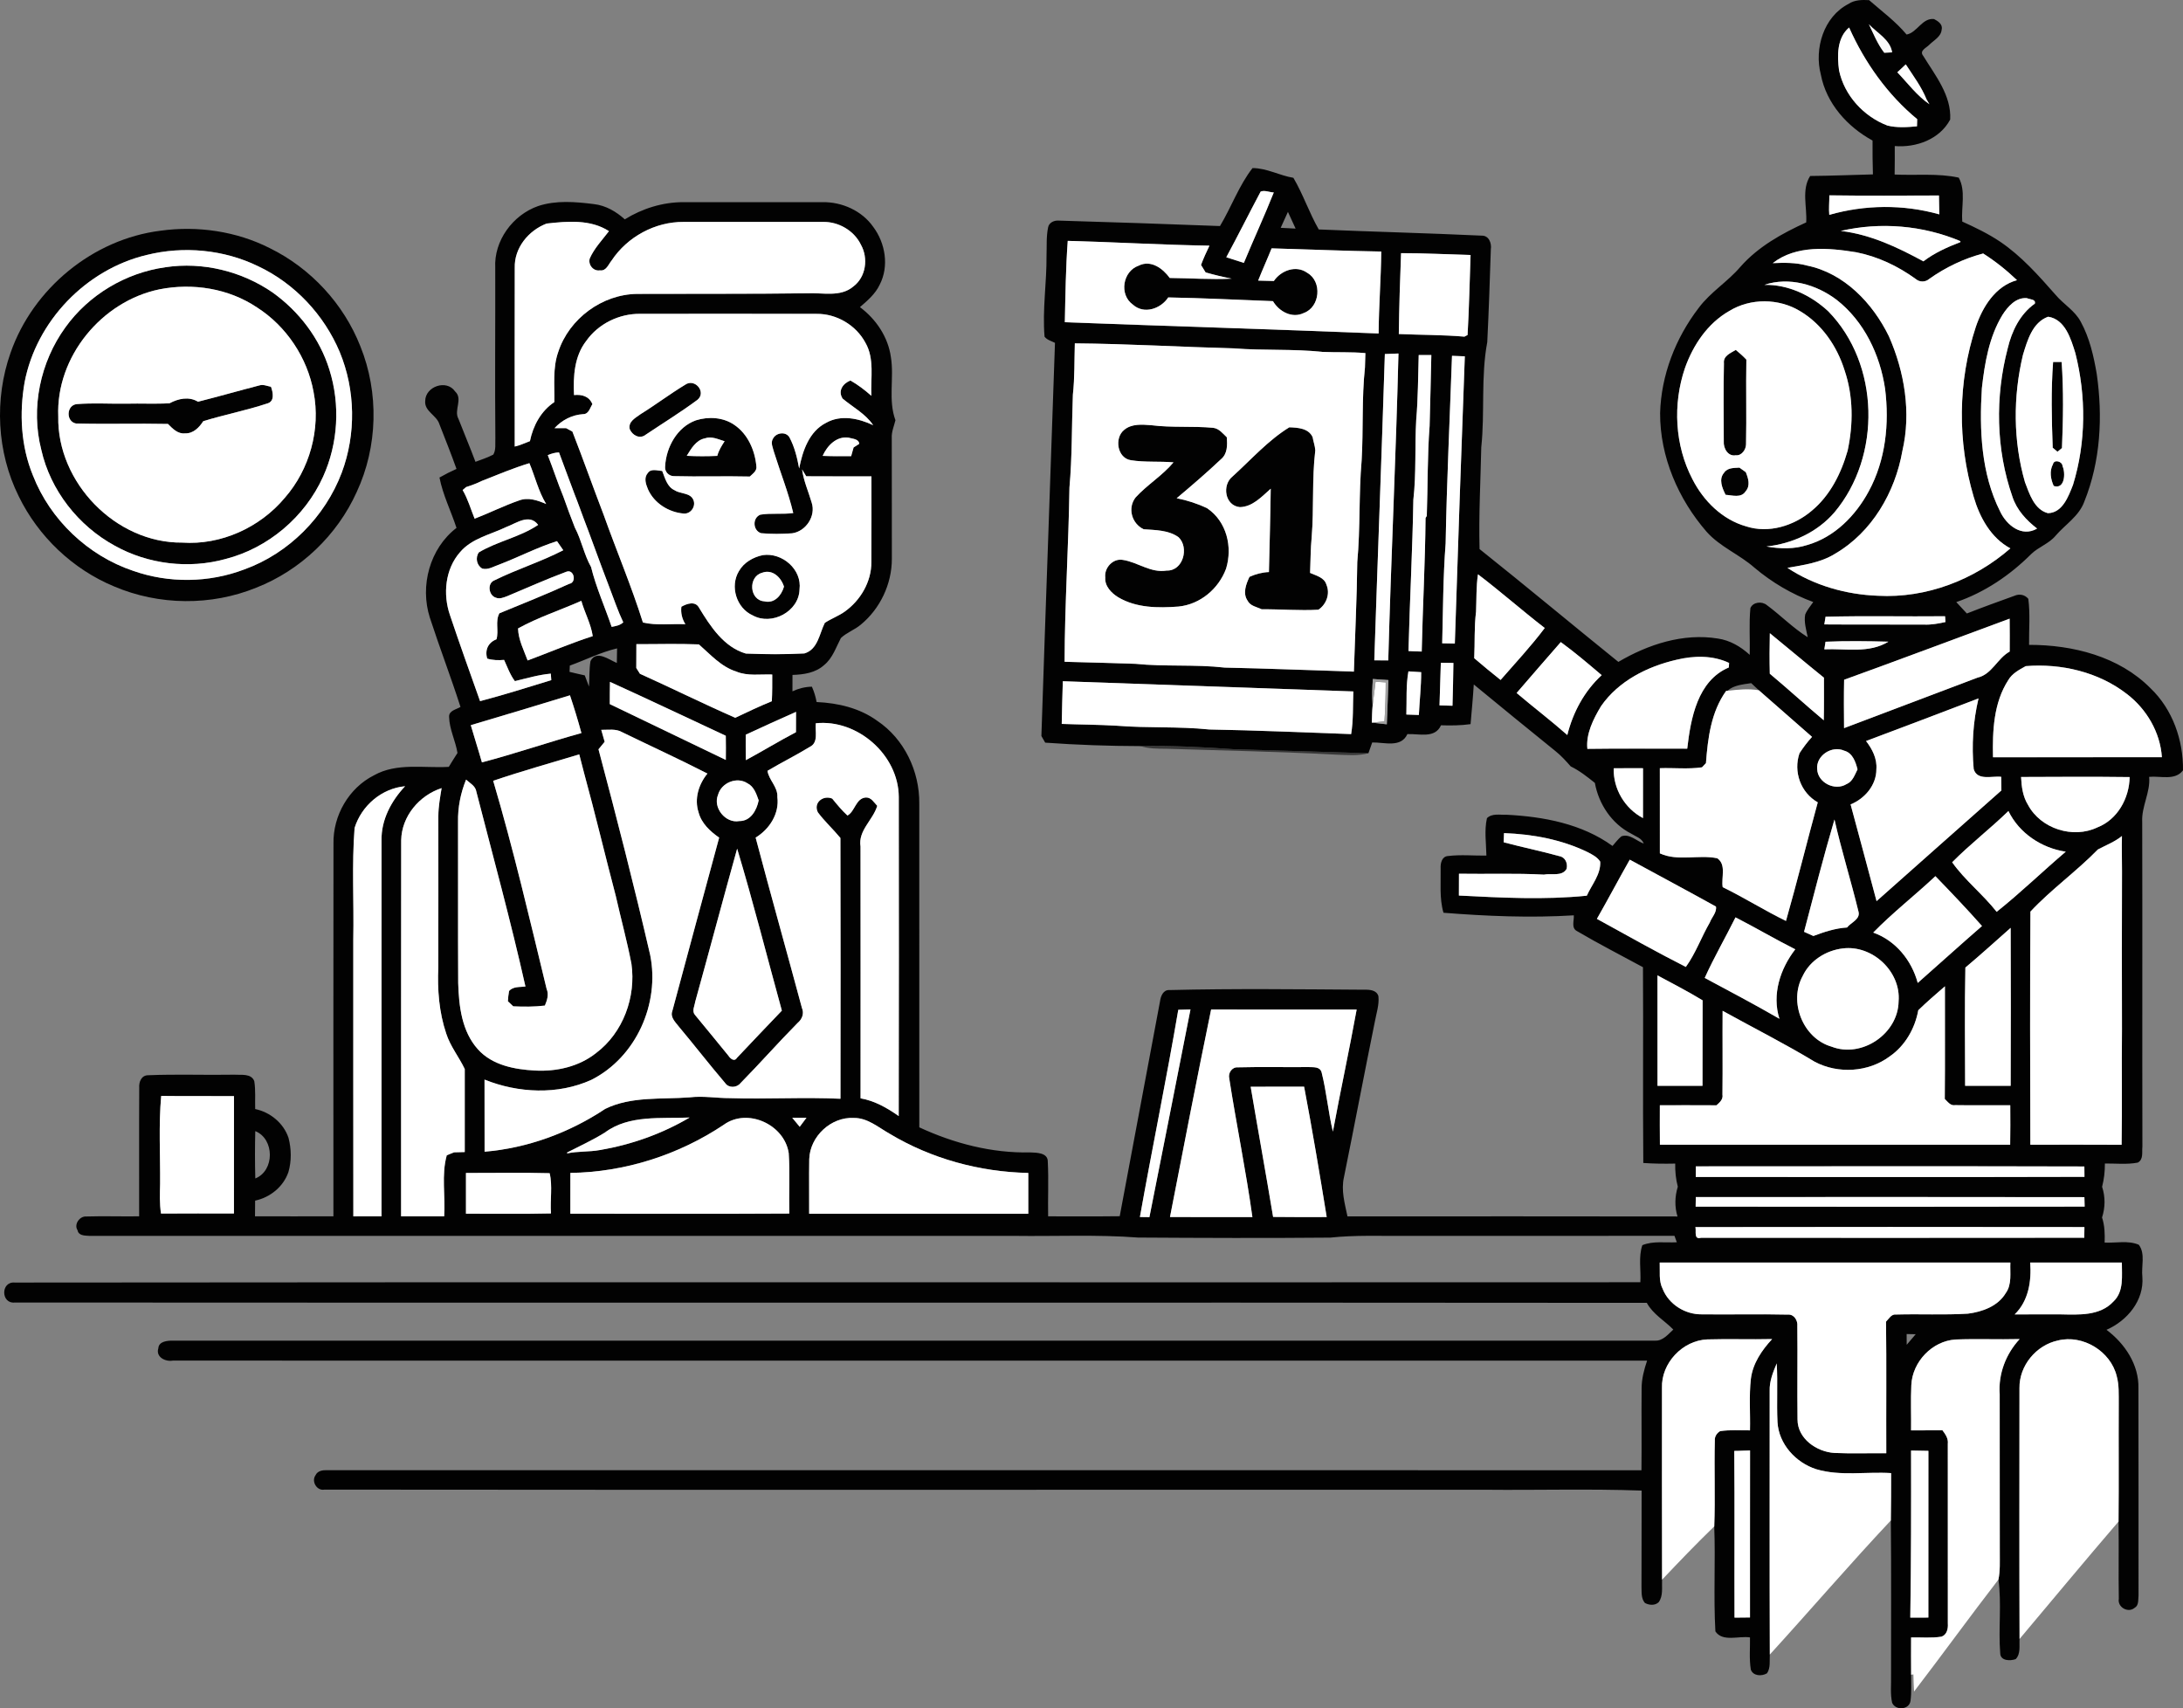 <?xml version="1.0" encoding="UTF-8" standalone="no"?>
<svg
   xmlns:dc="http://purl.org/dc/elements/1.1/"
   xmlns:cc="http://creativecommons.org/ns#"
   xmlns:rdf="http://www.w3.org/1999/02/22-rdf-syntax-ns#"
   xmlns:svg="http://www.w3.org/2000/svg"
   xmlns="http://www.w3.org/2000/svg"
   xmlns:sodipodi="http://sodipodi.sourceforge.net/DTD/sodipodi-0.dtd"
   xmlns:inkscape="http://www.inkscape.org/namespaces/inkscape"
   width="705.411pt"
   height="552pt"
   viewBox="0 0 705.411 552"
   version="1.1"
   id="svg2"
   inkscape:version="0.91 r13725"
   sodipodi:docname="notif.svg">
  <rect x="0" y="0" width="705.411" height="552" fill="#808080" stroke="none"/>
  <defs
     id="defs220" />
  <sodipodi:namedview
     pagecolor="#ffffff"
     bordercolor="#666666"
     borderopacity="1"
     objecttolerance="10"
     gridtolerance="10"
     guidetolerance="10"
     inkscape:pageopacity="0"
     inkscape:pageshadow="2"
     inkscape:window-width="640"
     inkscape:window-height="480"
     id="namedview218"
     showgrid="false"
     fit-margin-top="0"
     fit-margin-left="0"
     fit-margin-right="0"
     fit-margin-bottom="0"
     inkscape:zoom="0.25422993"
     inkscape:cx="-65.437826"
     inkscape:cy="386.77625"
     inkscape:window-x="0"
     inkscape:window-y="0"
     inkscape:window-maximized="0"
     inkscape:current-layer="svg2" />
  <g
     id="#020202ff"
     transform="translate(-123.152,-118.421)">
    <path
       d="m 720.5,119.67 c 1.97,-1.32 4.35,-1.32 6.63,-1.2 4.13,3.61 8.57,6.87 12.11,11.11 3.41,-0.6 5.04,-5.46 8.88,-5 1.27,0.64 2.9,1.73 2.45,3.42 -0.15,2.22 -2.47,3.41 -3.91,4.81 -0.94,1.05 -3.41,1.95 -2.06,3.64 3.87,6.3 9.17,12.81 8.73,20.6 -3.39,6.4 -10.98,9.13 -17.91,8.57 0.02,3.07 0.01,6.13 -0.04,9.2 6.88,0.33 13.99,-0.47 20.71,1 2.36,4.28 0.76,9.51 1.14,14.2 4.2,1.9 8.37,3.91 12.21,6.48 6.9,4.67 12.46,10.96 17.93,17.17 2.57,3.07 6.28,5.13 8.18,8.77 2.82,5.17 4.14,11 5.13,16.76 2,13.77 1.25,28.28 -4,41.29 -1.7,4.72 -6.14,7.38 -9.27,11.02 -2.16,2.61 -5.54,3.64 -7.92,5.96 -6.82,6.82 -15.04,12.38 -24.19,15.51 1.14,1.21 2.28,2.44 3.42,3.68 5.09,-2 10.24,-3.87 15.39,-5.72 1.57,-0.7 3.36,-0.38 4.47,1 0.64,4.92 0.18,9.91 0.24,14.86 14.12,-0.02 29.08,3.73 39.27,14.04 7.12,6.82 10.59,16.76 10.47,26.52 -2.6,3.4 -7.28,1.73 -10.93,2.09 0.44,5.04 -2.52,9.54 -2.25,14.55 0.09,34.98 -0.02,69.97 0.06,104.95 -0.2,1.77 0.42,4.14 -1.5,5.15 -3.49,0.67 -7.09,0.25 -10.62,0.29 0.02,2.54 -0.27,5.07 -0.9,7.53 1.07,3.25 1.03,6.67 -0.02,9.92 0.87,2.61 0.93,5.37 0.84,8.1 3.64,0.2 7.58,-0.78 11.04,0.71 2.19,2.87 0.76,6.98 1.15,10.37 0.6,7.63 -4.9,14.19 -11.59,17.11 5.93,4.45 10.52,11.27 10.32,18.93 0.06,22.31 0.01,44.63 0.03,66.95 -0.16,1.36 0.16,3.18 -1.28,3.97 -2.09,1.76 -5.58,-0.2 -5.09,-2.94 -0.14,-8.32 0.05,-16.64 -0.09,-24.95 0.13,-12.69 0,-25.38 0.07,-38.06 -0.03,-3 0.15,-6.04 -0.66,-8.95 -1.96,-8.03 -10.96,-13.51 -19,-11.5 -7.02,1.5 -12.53,8.14 -12.42,15.37 -0.01,27.02 -0.07,54.05 0.03,81.07 -0.15,2.17 0.43,4.79 -1.25,6.52 -1.76,0.64 -4.94,0.6 -5,-1.88 -0.64,-7.92 0.5,-15.93 -0.58,-23.82 0.6,-2.9 0.42,-5.89 0.44,-8.83 -0.05,-17.01 0.01,-34.03 -0.03,-51.04 -0.49,-6.58 1.99,-13.04 6.45,-17.85 -6.91,0.18 -13.83,-0.13 -20.73,0.14 -7.55,0.48 -13.94,7.22 -14.28,14.73 -0.23,4.87 -0.01,9.75 -0.08,14.64 3.37,-0.01 6.75,0 10.14,-0.03 0.95,1.27 1.94,2.65 1.73,4.35 0.01,19.35 -0.01,38.7 0.01,58.05 0.12,1.67 -0.26,3.62 -2.03,4.28 -3.26,0.52 -6.57,0.19 -9.84,0.25 -0.01,4.01 -0.03,8.02 0.01,12.04 -0.02,2.81 0.16,5.64 -0.2,8.45 -0.4,2.97 -4.88,3.19 -5.94,0.63 -0.64,-2.86 -0.28,-5.82 -0.35,-8.71 -0.02,-16.74 0.1,-33.47 -0.07,-50.2 0.1,-5.11 0.08,-10.21 0.09,-15.31 -8.05,-0.51 -16.37,1.08 -24.2,-1.26 -6.59,-2.1 -12.1,-8.12 -12.51,-15.18 -0.31,-6.33 0.12,-12.68 -0.25,-19.01 -1.2,2.84 -2.39,5.79 -2.28,8.93 0.02,28.38 -0.06,56.76 0.05,85.15 -0.14,2 0.3,4.29 -0.91,6.06 -1.69,1.02 -4.45,0.92 -5.23,-1.18 -0.56,-3.45 -0.21,-6.95 -0.27,-10.41 -3.6,-0.58 -8.83,1.58 -11.18,-1.95 -0.64,-11.28 0.06,-22.63 -0.37,-33.93 0.35,-9.24 -0.05,-18.49 0.19,-27.73 -0.11,-1.29 0.64,-2.4 1.71,-3.05 3.19,-0.48 6.43,-0.22 9.65,-0.25 0.14,-5.55 -0.34,-11.13 0.29,-16.66 0.62,-4.99 3.53,-9.24 6.87,-12.84 -6.98,0.17 -13.97,-0.1 -20.94,0.11 -8,0.31 -14.95,7.67 -14.66,15.7 0.01,20.65 -0.04,41.29 0.03,61.94 -0.12,2.43 0.43,5.18 -1.1,7.29 -1.24,1.14 -3.06,0.97 -4.44,0.24 -1.3,-1.51 -1.03,-3.57 -1.11,-5.39 0.06,-10.31 0,-20.62 0.04,-30.93 -16.85,-0.61 -33.74,-0.1 -50.61,-0.27 -125.01,-0.03 -250.02,0.09 -375.03,-0.04 -2.48,0.46 -4.28,-2.69 -2.87,-4.65 0.69,-1.5 2.41,-1.68 3.85,-1.63 141.54,0.02 283.08,-0.03 424.61,0.02 0.1,-8.82 -0.03,-17.64 0.05,-26.45 0,-3.08 0.8,-6.07 1.77,-8.97 -158.81,-0.03 -317.62,-0.01 -476.43,-0.01 -2.38,0.42 -5.54,-1.15 -4.64,-3.99 0.13,-2.23 2.89,-2.48 4.62,-2.46 159.68,0.02 319.37,0.01 479.05,0 2.48,0.13 4.2,-2.05 5.87,-3.58 -2.72,-2.82 -6.57,-4.94 -8.56,-8.63 -175.78,-0.18 -351.57,0.03 -527.34,-0.11 -4.54,0.51 -4.63,-6.85 -0.05,-6.45 175.09,-0.2 350.2,0 525.3,-0.1 0.25,-3.97 -0.67,-8.17 0.65,-11.98 3.51,-1.44 7.43,-0.73 11.13,-0.94 -0.19,-0.52 -0.57,-1.56 -0.75,-2.08 -29.06,0.04 -58.12,0.01 -87.18,0.02 -8.02,0.06 -16.06,-0.29 -24.06,0.56 -20.68,0.19 -41.37,0.11 -62.06,-0.02 -13.27,-1.01 -26.59,-0.36 -39.89,-0.54 -99.71,0 -199.42,0.01 -299.13,-0.01 -1.4,-0.08 -3.4,-0.06 -3.71,-1.81 -1.26,-1.92 0.71,-4.64 2.86,-4.45 5.67,-0.17 11.36,0.03 17.04,-0.05 0.03,-13.86 -0.05,-27.71 0.03,-41.56 -0.14,-1.83 0.68,-4 2.82,-4.03 9.32,-0.39 18.67,-0.01 28,-0.18 2.15,0.15 5.35,-0.47 6.35,2.06 0.49,2.98 0.2,6.03 0.3,9.04 4.88,1.02 9.17,4.54 10.77,9.31 0.93,3.59 1.01,7.46 -0.03,11.05 -1.63,4.76 -5.9,8.19 -10.76,9.24 -0.02,1.68 -0.03,3.36 -0.04,5.06 8.45,0.02 16.9,0.03 25.34,0 0,-40.15 -0.04,-80.29 0.02,-120.44 -0.18,-9.03 4.96,-17.97 13.07,-22.05 7.39,-4.17 16.13,-2.27 24.19,-2.74 0.92,-1.51 1.85,-3.01 2.81,-4.49 -0.64,-3.95 -2.62,-7.65 -2.71,-11.67 -0.09,-2.05 2.33,-2.36 3.68,-3.21 -3.11,-9.69 -6.76,-19.19 -9.9,-28.85 -3.28,-10.26 -0.04,-22.36 8.61,-29 -1.78,-5.44 -4.39,-10.62 -5.5,-16.27 1.78,-1.02 3.62,-1.95 5.5,-2.79 -1.73,-4.86 -3.65,-9.64 -5.52,-14.44 -0.89,-2.93 -4.91,-4.15 -4.59,-7.53 0.04,-4.67 6.91,-7.07 9.65,-3.07 2.66,2.44 -0.5,6.05 1.1,8.88 1.8,4.64 3.75,9.21 5.49,13.87 1.94,-0.72 3.92,-1.37 5.76,-2.33 0.94,-1.59 0.56,-3.52 0.67,-5.27 -0.17,-18.35 0.01,-36.7 -0.04,-55.05 -0.47,-8.8 5.66,-17.12 13.86,-20 5.79,-1.92 12.07,-1.38 18.03,-0.63 3.79,0.43 7.18,2.4 9.97,4.93 5.66,-3.51 12.22,-5.55 18.9,-5.56 15.02,-0.02 30.03,-0.01 45.05,0 6.27,-0.08 12.66,2.77 16.31,7.96 3.95,5.25 5.2,12.75 2.11,18.71 -1.4,2.98 -3.94,5.15 -6.38,7.25 5.21,3.9 9.1,9.64 10,16.16 1.1,6.75 -0.95,13.84 1.47,20.39 -0.46,1.92 -1.32,3.78 -1.19,5.81 0.07,13 -0.02,26 0.03,39.01 0,8.11 -3.79,16.11 -10.06,21.25 -1.98,1.67 -4.54,2.52 -6.41,4.31 -1.6,3.03 -2.67,6.52 -5.44,8.75 -2.77,2.51 -6.61,3.06 -10.2,3.17 0,1.76 0,3.53 -0.01,5.3 1.97,-0.93 4.09,-1.46 6.28,-1.5 0.71,1.58 1.21,3.25 1.53,4.96 6.92,0.3 13.93,1.95 19.61,6.08 8.71,5.84 13.66,16.28 13.56,26.67 0.01,34.9 -0.01,69.79 0.01,104.68 11.18,5.18 23.41,8.37 35.79,8.1 2.12,0.08 5.82,0.06 5.73,3.05 0.3,5.86 0,11.74 0.11,17.61 7.71,-0.01 15.42,0.06 23.13,-0.04 4.35,-23.16 8.7,-46.32 13.03,-69.48 0.21,-1.64 1.06,-3.75 3.05,-3.6 20.99,-0.51 42,-0.25 62.99,-0.11 1.71,-0.04 3.98,0.1 4.53,2.11 0.29,2.78 -0.67,5.51 -1.16,8.22 -3.41,16.74 -6.58,33.52 -9.98,50.26 -0.97,4.24 0.27,8.52 1.14,12.66 35.54,-0.01 71.09,-0.05 106.64,0.02 -0.97,-3.16 -0.87,-6.47 0.1,-9.62 -0.64,-2.45 -0.89,-4.96 -0.84,-7.47 -3.44,0.07 -6.88,0.05 -10.31,-0.2 -0.19,-21.09 0.03,-42.18 -0.11,-63.26 -7.12,-3.87 -14.35,-7.56 -21.33,-11.67 -1.94,-1 -0.87,-3.42 -1.02,-5.09 -14.02,0.87 -28.12,0.27 -42.11,-0.83 -1.36,-4.67 -0.82,-9.59 -0.92,-14.38 -0.09,-1.62 0.41,-3.84 2.38,-3.95 4.11,-0.51 8.27,-0.09 12.41,-0.14 -0.07,-4.02 -0.72,-8.14 0.18,-12.1 1.7,-1.65 4.23,-1 6.36,-1.1 11.93,0.6 24.35,2.93 34.21,10.08 0.92,-1.06 1.78,-2.17 2.84,-3.09 2.65,-1.01 4.89,1.5 7.26,2.32 -0.67,-1.78 -2.64,-2.28 -4.09,-3.22 -6.25,-3.19 -10.48,-9.54 -11.71,-16.38 -2.47,-1.97 -4.95,-3.95 -7.8,-5.33 -1.53,-1.73 -3.07,-3.46 -4.88,-4.9 -8.85,-7.15 -17.67,-14.35 -26.45,-21.58 -0.26,4.28 -0.67,8.55 -1.04,12.82 -3.16,0.45 -6.36,0.47 -9.55,0.37 -1.95,4.38 -7.09,2.67 -10.86,2.85 -2.09,4.53 -7.46,2.61 -11.37,2.7 -0.42,1.16 -0.83,2.32 -1.23,3.49 -14.44,-0.45 -28.86,-0.89 -43.3,-1.29 -10.1,-0.7 -20.25,-1.23 -30.38,-1.02 -10.26,-0.03 -20.53,-0.38 -30.76,-1.12 -0.31,-0.54 -0.93,-1.61 -1.23,-2.15 1.39,-42.35 2.97,-84.69 4.39,-127.04 -1.16,-0.59 -2.56,-0.92 -3.37,-2 -0.73,-8.75 0.72,-17.49 0.64,-26.24 0.11,-3.02 -0.11,-6.09 0.51,-9.06 0.26,-1.47 1.75,-2.22 3.14,-2.21 17.47,0.5 34.94,1.11 52.4,1.77 3.68,-6.13 6.12,-13.08 10.51,-18.73 4.56,-0.02 8.73,2.41 13.21,3.14 3.15,5.35 5.11,11.31 8.2,16.69 17.55,0.75 35.14,1.18 52.69,2 2.32,-0.04 3.22,2.49 2.91,4.45 -0.32,9.98 -0.66,19.97 -1.15,29.94 -2.11,11.22 -0.74,22.7 -1.94,34.01 -0.23,10.95 -0.84,21.92 -0.55,32.88 15.07,12.01 29.86,24.36 44.85,36.46 9.59,-5.65 20.95,-9.38 32.15,-7.55 3.93,0.57 7.41,2.62 10.3,5.27 0.13,-5.04 -0.27,-10.1 0.22,-15.12 0.86,-1.99 3.72,-2.26 5.29,-0.97 4.51,3.33 8.45,7.41 13.23,10.39 -0.47,-2.41 -1.27,-4.88 -0.81,-7.34 0.62,-1.49 1.69,-2.72 2.6,-4.03 -6.93,-2.53 -13.37,-6.35 -19.01,-11.1 -4.84,-4.28 -11.1,-6.71 -15.44,-11.59 -9.17,-10.55 -15.09,-24.24 -15.04,-38.34 0.33,-12.29 4.99,-24.25 12.44,-33.97 3.8,-5.13 9.39,-8.48 13.51,-13.32 5.75,-6.53 13.45,-10.79 21.26,-14.35 0.32,-4.96 -1.58,-10.54 1.28,-15 6.76,-0.06 13.51,-0.34 20.28,-0.51 -0.12,-3.64 -0.14,-7.29 -0.12,-10.94 -8.15,-4.45 -14.94,-11.99 -16.71,-21.31 -2.2,-8.38 0.9,-18.74 8.97,-22.85 m 6.56,6.59 c 1.51,3.13 2.81,6.44 4.98,9.21 0.63,-0.04 1.9,-0.1 2.53,-0.13 -0.63,-4.13 -4.89,-6.25 -7.51,-9.08 m -9.64,14.91 c 1.71,8.11 7.94,14.88 15.63,17.82 3.13,0.77 6.36,0.54 9.55,0.25 0.04,-0.77 0.07,-1.54 0.07,-2.31 -9.56,-7.89 -16.97,-18.32 -22,-29.62 -3.96,3.34 -3.88,9.15 -3.25,13.86 m 18.83,0.61 c 3.37,3.52 6.31,7.53 10.38,10.33 -0.24,-0.39 -0.7,-1.17 -0.93,-1.56 -1.65,-4.11 -4.33,-7.65 -6.72,-11.33 -0.91,0.85 -1.84,1.7 -2.73,2.56 m -205.73,38.54 c -3.75,7.06 -7.32,14.2 -11.11,21.23 1.88,0.63 3.77,1.23 5.68,1.82 3.16,-7.62 6.62,-15.1 9.67,-22.76 -1.4,-0.04 -2.87,-0.81 -4.24,-0.29 m 183.74,7.53 c 11.54,-3.31 23.98,-3.43 35.55,-0.16 -0.03,-2.03 -0.06,-4.07 -0.11,-6.1 -11.81,0.02 -23.62,0.12 -35.42,-0.05 0.03,2.1 -0.22,4.2 -0.02,6.31 m -177.27,4.18 c 1.6,0.08 3.21,0.17 4.82,0.25 -0.82,-1.81 -1.64,-3.61 -2.48,-5.4 -0.79,1.71 -1.58,3.42 -2.34,5.15 m -237.21,-1.37 c -5.86,2.25 -10.49,7.87 -10.29,14.32 -0.04,19.24 -0.02,38.49 -0.01,57.74 0.4,-0.11 1.2,-0.35 1.6,-0.46 1.1,-0.43 2.2,-0.86 3.31,-1.29 1.03,-5.03 3.56,-9.72 7.89,-12.63 0.11,-5.41 -0.58,-11.03 1.27,-16.23 3.52,-10.73 14.18,-18.6 25.49,-18.72 18.33,-0.08 36.66,0.05 54.99,-0.2 4.94,-0.25 10.66,1.33 14.82,-2.16 4.16,-3.08 4.95,-9.19 2.48,-13.57 -2.21,-4.56 -7.26,-7.45 -12.28,-7.33 -15,-0.02 -30,-0.02 -45,0 -9.2,-0.07 -18.18,4.8 -23.26,12.46 -1.05,1.28 -1.74,3.49 -3.79,3.19 -2.13,0.36 -3.89,-1.85 -3.27,-3.86 1.47,-3.32 4.03,-5.95 6.2,-8.81 -5.94,-3.86 -13.45,-3.21 -20.15,-2.45 m 418.2,2.38 c 9.57,1.13 18.34,5.28 26.69,9.83 3.6,-2.75 7.76,-4.6 11.96,-6.22 l 0,-0.31 c -12.13,-5.11 -25.82,-6.26 -38.65,-3.3 m -249.8,3.21 c -0.64,8.75 -0.75,17.53 -0.94,26.29 33.79,1.27 67.61,2.28 101.4,3.64 0.05,-8.84 0.76,-17.64 0.85,-26.48 -11.82,-0.19 -23.62,-0.7 -35.43,-1.03 -1.4,3.49 -2.97,6.92 -4.35,10.42 1.68,0.05 3.38,0.1 5.07,0.13 2.33,-3.43 7.22,-5.25 10.83,-2.62 4.85,2.8 4.13,11.05 -1.15,12.96 -3.8,1.85 -7.99,-0.48 -9.97,-3.83 -11.28,-0.42 -22.55,-1 -33.83,-1.2 -2.45,3.71 -7.88,5.56 -11.46,2.3 -4.49,-3.22 -3.25,-10.8 1.91,-12.57 3.92,-1.98 7.8,0.89 10.03,3.98 6.67,0.05 13.34,0.57 20.01,0.22 -2.84,-0.55 -5.65,-1.22 -8.42,-2.02 -0.37,-0.6 -1.11,-1.81 -1.48,-2.41 0.79,-2.13 1.74,-4.19 2.72,-6.23 -15.28,-0.24 -30.52,-1.15 -45.79,-1.55 m 227.81,7.2 c 3.7,-0.17 7.47,-0.22 11.08,0.78 12.03,2.45 21.24,12.17 26.46,22.86 5.06,11.5 7.24,24.65 4.36,37.02 -2.35,13.39 -9.84,26.32 -21.79,33.26 -4.62,2.88 -10.11,3.62 -15.36,4.54 8.62,5.71 18.99,8.65 29.29,9.02 15.57,0.84 31.07,-5.11 42.75,-15.31 -6.31,-3.39 -9.93,-10.04 -11.86,-16.68 -5.28,-17.78 -5.13,-37.22 0.68,-54.85 2.17,-6.47 6.34,-13.24 13.32,-15.14 -3.36,-3.22 -7.01,-6.13 -10.93,-8.62 -6.27,1.65 -12.16,4.48 -17.44,8.22 -1.21,1.08 -3.1,1.1 -4.32,0.04 -5.74,-4.17 -12.29,-7.29 -19.28,-8.66 -8.93,-1.44 -19.37,-2.4 -26.96,3.52 m -120.1,-3.23 c -0.35,8.7 -0.61,17.41 -0.73,26.13 7.06,0.32 14.15,0.24 21.2,0.85 0.25,-0.13 0.76,-0.4 1.02,-0.53 0.5,-8.61 0.65,-17.24 0.97,-25.85 -7.49,-0.2 -14.97,-0.61 -22.46,-0.6 m 117.4,10.25 c 7.7,-0.16 15.08,3.37 20.64,8.54 16.67,17.04 17.24,46.81 2.01,64.96 -5.54,6.43 -13.61,10.14 -21.98,11.04 4.35,0.76 8.92,0.91 13.17,-0.48 8.8,-2.51 15.65,-9.48 19.89,-17.37 5.47,-10.06 6.68,-21.91 5.27,-33.13 -1.63,-10.97 -6.76,-21.77 -15.62,-28.7 -6.51,-4.97 -15.43,-7.55 -23.38,-4.86 m 76.94,9.69 c -4.33,7.11 -5.74,15.54 -6.66,23.69 -0.84,13.4 -0.26,27.56 5.87,39.78 2.07,4.45 6.97,8.49 11.98,5.59 -3.48,-2.69 -6.56,-6 -7.96,-10.25 -5.36,-15.3 -5.64,-32.31 -1.55,-47.95 1.32,-5.6 3.97,-11.09 8.78,-14.49 0.39,-1.49 -1.7,-1.33 -2.56,-1.77 -3.55,-0.31 -6.16,2.7 -7.9,5.4 m -88.27,-1.26 c -7,3.98 -11.72,11.03 -14.35,18.49 -3.95,11.62 -3.29,24.92 2.42,35.85 3.56,7.02 9.64,13.08 17.35,15.26 7.29,2.38 15.43,-0.16 21.14,-4.98 6.01,-4.95 9.57,-12.11 11.67,-19.47 1.84,-8.55 1.85,-17.61 -0.98,-25.94 -2.42,-7.77 -7.32,-14.98 -14.41,-19.17 -6.85,-4.15 -15.99,-4.24 -22.84,-0.04 m -369.37,9.68 c -3.87,4.95 -4.24,11.48 -3.95,17.5 2.58,-0.27 4.91,0.41 5.94,2.94 -0.82,1.24 -1.17,3.24 -3.02,3.23 -3.58,0.23 -6.81,1.91 -9.22,4.52 0.93,0 2.8,0 3.73,0 0.51,0.28 1.53,0.82 2.04,1.1 3.49,8.94 6.68,17.99 10.12,26.95 4.14,11.61 8.97,22.99 12.67,34.75 4.5,1.05 9.15,0.35 13.72,0.56 -1.06,-1.71 -1.55,-3.65 -1.29,-5.65 1.73,-1 4.5,-1.96 5.7,0.31 3.65,6 8.02,12.76 15.14,14.82 6.28,0.25 12.62,0.3 18.9,-0.04 4.39,-1.29 4.85,-6.39 6.61,-9.88 2.04,-1.36 4.4,-2.19 6.41,-3.62 5.12,-3.63 8.68,-9.68 8.63,-16.04 0.07,-9.23 0.01,-18.46 0.03,-27.68 -7.03,-0.02 -14.05,0.03 -21.08,-0.03 -0.45,-0.75 -0.89,-1.48 -1.34,-2.22 0.5,3.73 2.06,7.17 3.11,10.75 1.42,4.33 -1.89,9.3 -6.34,9.9 -3.34,0.23 -6.72,0.28 -10.05,-0.04 -2.64,-0.9 -2.83,-4.91 -0.22,-5.98 3.51,-0.58 7.12,-0.04 10.65,-0.53 -1.58,-6.68 -4.15,-13.06 -6.19,-19.6 -0.36,-1.45 -1.26,-3.12 -0.31,-4.52 1.03,-1.9 4.14,-2.3 5.28,-0.32 1.66,3.1 2.49,6.59 3.13,10.03 1.1,-5.64 3.2,-11.96 8.7,-14.74 4.79,-2.71 10.51,-1.46 15.22,0.76 -2.47,-3.68 -6.55,-5.8 -9.88,-8.59 -1.61,-2.5 0.1,-4.9 2.53,-5.85 2.43,1.39 4.67,3.09 6.76,4.95 -0.27,-5.7 1.08,-11.94 -1.91,-17.14 -3.04,-5.7 -9.36,-9.43 -15.82,-9.34 -18.98,-0.04 -37.97,-0.02 -56.96,-0.01 -6.78,-0.09 -13.52,3.19 -17.44,8.75 m 472.39,-7.82 c -5.08,1.85 -6.7,7.64 -8.13,12.31 -3.22,13.44 -3.2,27.84 0.64,41.15 1.45,3.8 3,8.84 7.41,10.02 4.73,-0.08 6.66,-5.44 8.12,-9.15 4.23,-13.71 4.27,-28.69 0.76,-42.56 -1.43,-4.58 -3.27,-10.93 -8.8,-11.77 m -314.51,8.61 c -0.17,5.52 -0.02,11.07 -0.63,16.57 -0.39,10.01 -0.21,20.04 -1.11,30.02 -0.27,18.78 -1.52,37.51 -1.57,56.3 7.63,0.23 15.26,0.38 22.88,0.66 9.59,0.98 19.3,0.13 28.87,1.22 13.92,0.29 27.82,0.86 41.73,1.3 0.37,-11.8 0.97,-23.6 1.1,-35.42 1.01,-10.93 0.46,-21.95 1.41,-32.88 0.58,-9.97 0,-20.02 1.07,-29.95 0.04,-1.56 0.08,-3.12 0.14,-4.67 -4.62,-0.42 -9.26,-0.18 -13.88,-0.39 -9.44,-1.01 -18.96,-0.39 -28.42,-1.13 -17.2,-0.46 -34.38,-1.49 -51.59,-1.63 m 96.77,102.42 c 1.5,0.01 3,0.02 4.51,0.03 0.9,-33.06 2.49,-66.11 3.3,-99.17 -1.1,0.04 -3.3,0.12 -4.4,0.17 -1.04,32.99 -2.32,65.97 -3.41,98.97 m 14.35,-98.65 c -0.21,6.95 -0.2,13.92 -0.8,20.86 -0.5,8.63 0.05,17.33 -0.93,25.92 -0.28,16.3 -1.16,32.57 -1.58,48.87 1.41,0.08 2.84,0.14 4.28,0.16 0.32,-14.39 1.12,-28.76 1.24,-43.16 l 0.4,-0.65 c 0.34,-9.69 0.17,-19.41 0.91,-29.08 0.22,-7.63 0.38,-15.27 0.56,-22.91 -1.37,0 -2.73,-0.01 -4.08,-0.01 m 8.7,60.91 c -0.83,10.73 -0.83,21.5 -1.11,32.25 1.02,0.02 3.06,0.06 4.08,0.08 1.01,-30.95 2.06,-61.87 3.23,-92.82 -1.03,-0.04 -3.11,-0.12 -4.14,-0.16 -0.71,20.21 -1.69,40.42 -2.06,60.65 M 388.98,265.73 c 3.07,0.13 6.14,0.11 9.21,0.1 0.2,-0.7 0.59,-2.12 0.79,-2.82 0.46,-0.29 1.36,-0.87 1.81,-1.16 -0.07,-1.65 -2.28,-1.64 -3.46,-2.01 -3.9,-0.54 -6.89,2.62 -8.35,5.89 m -88.82,-0.23 c 1.74,4.41 3.19,8.95 5.01,13.34 1.19,3.38 2.43,6.75 3.75,10.08 2.16,4.08 2.95,8.7 5.23,12.73 1.63,6.63 4.46,12.87 6.65,19.33 1.33,-0.25 2.72,-0.48 3.75,-1.46 -0.87,-1.84 -1.62,-3.71 -2.34,-5.6 -1.52,-3.93 -2.91,-7.9 -4.45,-11.81 -2.02,-5.32 -3.89,-10.7 -5.95,-16 -1.01,-2.67 -1.93,-5.36 -3,-8.01 -1.72,-4.48 -3.32,-9 -5.02,-13.49 -1.24,0.05 -2.45,0.35 -3.63,0.89 m -21.31,8.32 c -1.63,0.81 -3.34,1.44 -5.08,1.99 -0.28,0.24 -0.84,0.72 -1.12,0.96 1.7,2.9 2.61,6.16 3.87,9.26 4.83,-1.86 9.47,-4.2 14.36,-5.89 2.93,-1.12 6.04,-0.04 8.76,1.15 -2.5,-4.08 -3.57,-8.82 -5.42,-13.2 -5.23,1.59 -10.28,3.72 -15.37,5.73 m 7.96,14.87 c -5.1,2.47 -11.18,3.65 -15,8.16 -4.81,5.45 -5.58,13.58 -3.27,20.3 3.12,9.32 6.45,18.57 9.74,27.84 7.73,-2.04 15.36,-4.44 23.01,-6.79 -0.06,-0.7 -0.11,-1.41 -0.15,-2.1 -3.96,0.36 -7.77,1.5 -11.61,2.42 -1.56,-2.06 -2.42,-4.54 -3.49,-6.86 -1.84,0.16 -3.68,0.12 -5.45,-0.42 -0.83,-2.78 0.31,-5.21 2.99,-6.24 0.82,-2.77 -0.48,-5.77 0.94,-8.4 7.54,-3.13 15.16,-6.12 22.58,-9.53 2.48,-0.39 1.54,-4.82 -0.9,-3.91 -6.45,2.39 -12.75,5.23 -19.1,7.88 -1.19,0.44 -2.48,1.04 -3.74,0.5 -2.35,-0.73 -2.86,-4.7 -0.38,-5.62 7.24,-3.58 15.01,-5.98 22.19,-9.7 -0.51,-0.73 -1.52,-2.2 -2.03,-2.93 -6.35,2 -12.32,5.12 -18.54,7.51 -1.8,0.59 -3.62,1.85 -5.59,1.36 -1.84,-1.04 -2.33,-3.56 -1.12,-5.25 6.06,-3.61 13.29,-4.91 19.16,-8.88 -2.81,-3.76 -6.98,-0.56 -10.24,0.66 M 600.74,304 c -0.6,4 -0.45,8.05 -0.62,12.08 -0.63,4.98 -0.35,10.02 -0.59,15.03 2.78,2.41 5.65,4.72 8.52,7.03 4.81,-5.54 9.86,-10.91 14.27,-16.79 -7.31,-5.64 -14.23,-11.77 -21.58,-17.35 m -310.19,17.49 c 0.11,3.67 1.86,6.98 3.1,10.35 7.02,-2.6 13.91,-5.58 21.04,-7.86 -0.59,-3.99 -2.6,-7.56 -3.69,-11.41 -6.79,3.02 -13.97,5.33 -20.45,8.92 m 422.51,-3.78 c -0.1,0.62 -0.3,1.86 -0.4,2.48 10.78,0.09 21.56,-0.01 32.34,0.06 2.3,0.08 4.56,-0.33 6.81,-0.83 -0.04,-0.47 -0.1,-1.4 -0.13,-1.87 -12.88,0.14 -25.76,-0.18 -38.62,0.16 m 6,20.36 c -0.11,5.21 -0.07,10.42 -0.02,15.63 14.38,-5.42 28.74,-10.9 43.12,-16.31 4.69,-1.07 6.38,-6.21 10.4,-8.43 0.02,-3.55 0.02,-7.09 -0.02,-10.63 -17.82,6.58 -35.61,13.28 -53.48,19.74 m -24.01,-15.04 c -0.1,4.36 -0.12,8.72 -0.01,13.09 5.89,4.92 11.55,10.12 17.44,15.05 0.11,-4.59 0.05,-9.18 0.06,-13.76 -5.88,-4.74 -11.64,-9.61 -17.49,-14.38 m 18,2.76 c -0.1,0.61 -0.29,1.84 -0.39,2.45 6.94,-0.31 14.45,1.39 20.71,-2.47 -6.77,-0.18 -13.56,-0.28 -20.32,0.02 m -85.55,0.11 c -4.79,5.46 -9.53,10.96 -14.27,16.45 5.41,4.59 11.06,8.89 16.38,13.58 1.83,-7.33 5.51,-14.2 11.11,-19.34 -4.32,-3.67 -8.64,-7.35 -13.22,-10.69 m -298.71,0.67 c 0,2.56 0,5.13 -0.03,7.7 0.3,0.47 0.89,1.4 1.18,1.87 10.31,4.65 20.45,9.68 30.8,14.22 3.9,-1.87 7.82,-3.71 11.82,-5.35 0.15,-2.88 0.14,-5.76 0.13,-8.63 -3.87,-0.15 -7.95,0.58 -11.62,-0.96 -4.9,-1.55 -8.34,-5.5 -12.08,-8.77 -6.73,-0.28 -13.47,-0.06 -20.2,-0.08 m -21.51,6.93 c -0.02,0.51 -0.06,1.51 -0.09,2.02 1.63,0.4 3.27,0.79 4.92,1.14 0.44,1.2 0.89,2.4 1.36,3.61 0.19,-2.74 0.04,-5.51 0.49,-8.22 1.92,-3.7 5.89,-0.49 8.51,0.6 0.03,-1.58 0.05,-3.15 0.08,-4.71 -5.3,1.25 -10.18,3.72 -15.27,5.56 m 333.23,13.1 c -2.46,4.09 -4.92,8.92 -4.42,13.8 10.75,-0.15 21.51,-0.04 32.27,-0.06 1.12,-9.74 3.31,-21.96 13.44,-26.24 0.02,-0.36 0.07,-1.1 0.09,-1.46 -5.3,-2.51 -11.42,-2.38 -17.02,-1.02 -9.41,2.17 -18.74,6.86 -24.36,14.98 m -51.77,-14.02 c -0.16,4.59 -0.3,9.18 -0.43,13.77 1.05,0.03 3.15,0.09 4.19,0.12 0.12,-4.62 0.26,-9.22 0.3,-13.83 -1.36,-0.03 -2.72,-0.05 -4.06,-0.06 m 189.01,1.09 c -2.12,1.18 -4.38,2.34 -5.64,4.5 -4.76,7.34 -5.13,16.46 -4.94,24.94 18.19,-0.01 36.38,0.01 54.57,-0.01 -0.53,-8.05 -4.94,-15.54 -11.29,-20.41 -9.17,-7.13 -21.25,-9.95 -32.7,-9.02 M 577.6,349.31 c 1.01,0.03 3.03,0.1 4.04,0.14 0.22,-4.62 0.76,-9.21 0.75,-13.83 -1.03,-0.07 -3.09,-0.2 -4.12,-0.26 -0.84,4.6 -0.51,9.29 -0.67,13.95 M 466.59,338.55 c -0.13,4.59 -0.28,9.19 -0.35,13.79 5.93,0.22 11.88,0.23 17.81,0.59 9.93,0.8 19.96,0.18 29.86,1.21 15.3,0.27 30.57,0.95 45.85,1.49 0.74,-4.56 0.53,-9.19 0.7,-13.78 -31.29,-1.08 -62.59,-2.2 -93.87,-3.3 m 100.18,-0.72 c -0.19,2.86 -0.3,5.73 -0.07,8.59 -0.18,1.83 -0.2,3.67 -0.25,5.51 1.6,0.2 3.21,0.36 4.83,0.53 0.19,-4.76 0.38,-9.52 0.51,-14.28 -1.68,-0.13 -3.36,-0.25 -5.02,-0.35 m -246.51,0.93 c -0.05,2.39 -0.06,4.78 -0.06,7.18 12.49,6.02 24.99,12.04 37.49,18.04 0.04,-2.61 0.04,-5.21 -0.01,-7.81 -12.47,-5.81 -24.9,-11.72 -37.42,-17.41 m 361.07,2.88 -0.4,0.04 c -4.87,6.79 -5.91,15.24 -6.52,23.34 -0.32,0.34 -0.96,1.02 -1.28,1.35 -4.5,0.65 -9.09,0.12 -13.62,0.28 -0.02,9.17 -0.02,18.35 0.01,27.52 5.83,2.67 12.43,0.33 18.53,1.58 3.04,2.03 1.25,6.3 1.77,9.34 6.95,3.38 13.49,7.54 20.45,10.92 3.62,-12.72 6.78,-25.56 10.27,-38.32 -5.51,-3.11 -7.96,-9.91 -5.9,-15.88 1.22,-1.86 2.54,-3.64 4.05,-5.28 -5.7,-5.07 -11.5,-10.01 -17.2,-15.07 -0.83,-0.76 -1.65,-1.52 -2.46,-2.28 -2.65,0.41 -5.58,0.62 -7.7,2.46 m -406.05,11.11 c 1.16,4.02 2.46,7.99 3.6,12.02 10.81,-2.83 21.38,-6.5 32.15,-9.47 -1.11,-4.1 -2.35,-8.17 -3.7,-12.2 -10.67,3.24 -21.34,6.5 -32.05,9.65 m 450.86,5.12 c 2.01,2.6 3.62,5.72 3.34,9.12 0.02,5.13 -3.74,9.5 -8.33,11.37 2.78,10.42 5.65,20.82 8.39,31.25 13.47,-11.9 26.85,-23.89 40.34,-35.77 -0.03,-1.47 -0.05,-2.94 -0.06,-4.4 -2.98,-0.36 -7.76,1.37 -8.89,-2.51 -0.7,-7.62 -0.21,-15.37 1.56,-22.83 -12.1,4.64 -24.22,9.22 -36.35,13.77 m -362.02,-2.04 c -0.01,2.74 -0.01,5.48 0.05,8.22 5.44,-2.93 10.71,-6.17 16.19,-9.03 0.01,-2.19 0.02,-4.38 0.02,-6.57 -5.43,2.43 -10.87,4.85 -16.26,7.38 m 22.65,-3.7 c -0.28,2.56 0.96,6.23 -1.94,7.64 -4.47,2.73 -9.17,5.05 -13.67,7.73 0.41,2.95 3.39,5.22 3.19,8.47 0.69,5.38 -2.55,10.39 -7.02,13.11 4.85,18.38 10.02,36.67 14.95,55.02 0.79,1.81 0.07,3.65 -1.37,4.86 -6.3,6.37 -12.22,13.1 -18.49,19.48 -1.21,1.52 -3.83,1.62 -4.94,-0.05 -5.18,-6.06 -10.05,-12.38 -15.17,-18.48 -1.06,-1.36 -2.62,-2.87 -1.91,-4.76 4.98,-18.7 10.11,-37.37 15.14,-56.06 -2.91,-2.03 -5.72,-4.61 -6.65,-8.16 -1.44,-4.36 0.02,-9.09 2.86,-12.54 -9.08,-4.66 -18.37,-8.9 -27.54,-13.37 -2.07,-1.2 -4.51,-0.72 -6.77,-0.76 0.36,1.29 0.73,2.56 1.1,3.86 -0.67,0.81 -1.33,1.61 -1.99,2.43 5.87,22.07 11.55,44.2 16.7,66.46 3.17,15.73 -4.56,33.07 -19.03,40.36 -10.81,4.9 -23.62,4.29 -34.5,-0.09 0.03,7.76 0,15.53 0.02,23.3 13.89,-1.16 27.39,-6.13 38.98,-13.84 8.42,-4.13 18.16,-3.02 27.24,-3.72 4.35,-0.54 8.7,0.26 13.05,0.25 11.91,0.38 23.82,-0.36 35.73,0.2 0.03,-28.09 0.06,-56.18 -0.02,-84.27 -2.34,-2.84 -5.09,-5.34 -7.29,-8.29 -1.54,-3.14 1.75,-5.65 4.64,-4.43 1.55,1.89 3.11,3.81 4.93,5.47 2.47,-1.34 2.66,-5.58 5.94,-5.83 1.76,-0.06 2.62,1.6 3.68,2.7 -1.37,4.61 -6.23,7.96 -5.4,13.14 0.04,27.12 0.01,54.24 0.01,81.37 4.56,0.79 8.6,3.1 12.33,5.73 0.09,-34.38 0.05,-68.76 0.02,-103.14 -0.09,-13.59 -13.37,-25.19 -26.81,-23.79 m 323.58,14.84 c 0.19,4.4 5.75,7.12 9.45,4.84 2,-0.8 2.7,-3.02 3.59,-4.78 -0.62,-2.43 -1.59,-5.31 -4.31,-6.04 -3.95,-1.78 -9.16,1.57 -8.73,5.98 m -427.83,3.75 c 6.56,22.19 11.81,44.77 17.26,67.25 0.78,1.82 0.16,3.68 -0.56,5.39 -3.4,0.41 -6.82,0.4 -10.22,0.24 -0.58,-0.56 -1.15,-1.1 -1.73,-1.63 0.05,-1.13 0.18,-2.24 0.38,-3.33 1.34,-1.51 3.49,-1.21 5.29,-1.44 -4.73,-21.1 -10.46,-41.97 -15.85,-62.91 -0.26,-1.9 -2.06,-2.78 -3.34,-3.94 -1.76,4.33 -2.69,9 -2.59,13.68 0.05,17.34 -0.05,34.68 0.05,52.02 0.22,7.47 1.15,15.65 6.37,21.44 4.62,5.15 11.85,6.51 18.45,6.86 6.94,0.38 14.21,-1.25 19.73,-5.65 8.75,-6.56 12.96,-18.14 11.43,-28.85 -1.42,-7.37 -3.41,-14.61 -5.06,-21.92 -3.49,-13.24 -6.64,-26.57 -10.26,-39.78 -0.5,-1.99 -1.02,-3.98 -1.54,-5.96 -9.29,2.8 -18.63,5.42 -27.81,8.53 m 362.08,-4.04 c -0.19,6.66 3.59,12.99 9.46,16.09 0.03,-5.37 0.01,-10.74 0.01,-16.11 -3.16,-0.01 -6.32,-0.02 -9.47,0.02 m 131.64,2.81 c 0.14,3.12 0.56,6.33 2.25,9.04 4.12,7.69 14.54,11.01 22.39,7.26 6.54,-2.54 10.33,-9.45 10.44,-16.27 -11.7,-0.15 -23.39,-0.08 -35.08,-0.03 m -421.06,5.75 c -1.74,4.15 2.39,9.32 6.87,8.5 3.68,0.04 5.63,-3.53 6.26,-6.69 -0.76,-2.1 -1.5,-4.48 -3.66,-5.54 -3.42,-2.23 -8.42,-0.14 -9.47,3.73 m -117.45,10.72 c -0.93,11.95 -0.18,23.98 -0.42,35.96 0.01,29.85 -0.02,59.7 0.02,89.55 3.03,-0.01 6.06,-0.01 9.1,-0.02 0.01,-40.5 -0.02,-80.99 0.01,-121.48 -0.13,-6.66 3.16,-12.76 7.61,-17.49 -7.58,0.7 -14.08,6.27 -16.32,13.48 m 15.06,3.93 c -0.07,40.52 -0.01,81.04 -0.03,121.56 4.64,0.02 9.28,0.01 13.92,0.01 0.44,-6.55 -0.94,-13.36 0.84,-19.73 0.59,-0.24 1.76,-0.71 2.34,-0.95 1.15,-0.04 2.31,-0.07 3.47,-0.09 0,-8.94 -0.02,-17.88 0,-26.82 -1.85,-3.9 -4.65,-7.31 -5.98,-11.45 -2.32,-6.88 -2.9,-14.24 -2.56,-21.45 0.04,-16.32 0,-32.63 0.01,-48.95 0.02,-3.01 0.57,-5.97 1.05,-8.93 -7.22,2.35 -12.89,9.08 -13.06,16.8 m 501.18,7.16 c 4.1,5.81 9.94,10.37 14.38,16.01 7.72,-6.13 14.81,-13.05 22.33,-19.43 -7.8,-1.15 -15.06,-5.97 -18.53,-13.14 -5.88,5.71 -12.42,10.74 -18.18,16.56 m -47.86,22.47 c 0.75,0.34 2.26,1.01 3.01,1.35 3.51,-1.31 7.09,-2.51 10.87,-2.74 1.28,-1.63 4.41,-2.68 3.7,-5.17 -2.42,-9.95 -5.49,-19.74 -7.75,-29.73 -3.55,12.01 -6.64,24.17 -9.83,36.29 m -96.95,-31.89 c -0.04,0.98 -0.08,1.96 -0.12,2.96 5.97,1.6 12.03,2.82 17.99,4.48 1.91,0.3 2.79,2.33 2.35,4.11 -1.48,2.57 -4.93,1.36 -7.35,1.86 -9.13,-0.5 -18.29,-0.14 -27.43,-0.29 -0.03,2.35 -0.03,4.7 -0.02,7.05 13.76,0.7 27.6,1.44 41.33,0.05 1.6,-3.58 4.55,-6.87 4.33,-11 -0.94,-1.49 -2.56,-2.28 -4.05,-3.07 -8.4,-4.08 -17.75,-5.81 -27.03,-6.15 m 191.89,5.29 c -6.89,7.07 -15.1,12.9 -21.79,20.07 -0.17,25.1 -0.1,50.22 -0.03,75.33 9.83,-0.01 19.66,-0.04 29.49,0.02 0.22,-12.45 -0.01,-24.9 0.12,-37.34 -0.05,-17 -0.05,-34 0.01,-51 0.01,-3.81 -0.12,-7.62 -0.02,-11.43 -2.34,1.89 -5.17,2.96 -7.78,4.35 m -453.26,49.24 c -0.19,1.36 -1.14,2.97 -0.07,4.21 3.61,4.4 7.26,8.79 10.84,13.22 0.55,0.86 1.87,2.03 2.69,0.7 4.83,-5.11 9.67,-10.22 14.55,-15.3 -4.81,-17.44 -9.23,-35.01 -14.45,-52.33 -4.6,16.47 -8.99,33.02 -13.56,49.5 m 291.38,-26.82 c 9.54,5.24 19.04,10.61 28.74,15.53 3.17,-4.39 5.02,-9.66 7.74,-14.35 0.63,-1.7 2.32,-3.29 1.99,-5.16 -9.24,-5.12 -18.57,-10.1 -27.85,-15.15 -3.6,6.34 -7,12.79 -10.62,19.13 m 109.38,-13.8 c -6.59,6.19 -13.77,11.76 -20.09,18.23 7.22,2.55 12.43,8.97 14.38,16.27 6.94,-6.11 13.79,-12.33 20.77,-18.39 -4.87,-5.51 -9.95,-10.83 -15.06,-16.11 m -74.54,32.88 c 8.08,4.33 16.2,8.61 24.14,13.21 -2.48,-7.84 0.25,-16.16 5.12,-22.45 -6.52,-3.28 -12.81,-7 -19.31,-10.33 -3.26,6.55 -6.93,12.9 -9.95,19.57 m 84.23,-3.35 c -0.26,12.74 -0.1,25.48 -0.08,38.22 4.9,-0.02 9.8,-0.02 14.71,0 0.07,-17.02 0.07,-34.04 0,-51.05 -4.86,4.29 -9.66,8.66 -14.63,12.83 m -39.6,-6.18 c -5.41,0.63 -10.59,3.87 -12.95,8.87 -4.63,8.37 0.04,20.21 9.31,22.87 9.78,3.8 21.52,-4.17 21.66,-14.64 0.8,-9.66 -8.48,-18.28 -18.02,-17.1 m -59.9,8.71 c -0.01,11.89 -0.02,23.79 0.01,35.68 4.84,0 9.69,0 14.54,0 0.05,-9.2 -0.02,-18.41 0.04,-27.61 -4.74,-2.9 -9.71,-5.42 -14.59,-8.07 m 84.28,11.26 c -1.07,5.89 -4.26,11.5 -9.25,14.93 -6.86,5.12 -16.63,5.72 -24.17,1.75 -9.72,-5.88 -19.88,-10.99 -29.81,-16.49 -0.07,9.02 0.06,18.04 -0.05,27.07 0.27,1.56 -0.91,2.54 -1.93,3.46 -6.1,-0.05 -12.2,-0.01 -18.3,-0.02 -0.01,4.25 -0.03,8.5 0.02,12.75 37.73,0 75.45,-0.01 113.18,0.01 0.08,-4.26 0.06,-8.51 0.03,-12.76 -5.93,-0.04 -11.87,0.07 -17.79,-0.03 -1.56,0.27 -2.41,-1.1 -3.37,-2 0.12,-12.13 0.02,-24.27 0.05,-36.4 -2.92,2.52 -5.84,5.04 -8.61,7.73 M 503.9,444.72 c -3.81,22.38 -8.42,44.61 -12.4,66.96 1.02,0.01 2.04,0.02 3.07,0.04 4.43,-22.37 8.89,-44.73 13.27,-67.11 -0.98,0.03 -2.95,0.09 -3.94,0.11 m -2.68,66.97 c 8.88,0.02 17.75,0 26.63,0.01 -2.08,-15.01 -5.17,-29.87 -7.49,-44.85 -0.4,-1.69 0.89,-3.64 2.71,-3.53 7.64,-0.2 15.3,-0.02 22.96,-0.09 1.55,0.08 3.67,-0.21 4.19,1.73 1.59,6.29 2.13,12.8 3.64,19.12 2.45,-13.17 5.28,-26.26 7.68,-39.44 -15.67,0 -31.35,0.01 -47.03,-0.01 -4.61,22.32 -8.94,44.69 -13.29,67.06 m 26.07,-42.11 c 2.37,14.03 4.92,28.03 7.25,42.07 5.77,0.09 11.55,0.04 17.32,0.04 -2.28,-14.06 -4.64,-28.13 -7.3,-42.13 -5.76,0.03 -11.51,0 -17.27,0.02 M 174.89,501 c -0.08,3.18 -0.2,6.39 0.29,9.56 7.86,-0.06 15.71,-0.02 23.57,-0.03 0.02,-12.64 -0.01,-25.28 0.01,-37.92 -7.84,-0.06 -15.68,0.05 -23.52,-0.06 -0.86,9.45 -0.27,18.97 -0.35,28.45 M 357,481.89 c -14.61,9.75 -31.97,15.31 -49.54,15.54 -0.01,4.39 0,8.79 -0.01,13.18 23.59,-0.01 47.17,0.09 70.76,-0.05 -0.16,-6.5 0.24,-13.02 -0.19,-19.5 -1.35,-9.25 -13.32,-14.77 -21.02,-9.17 m 22.16,-2.27 c 0.8,0.97 1.6,1.93 2.41,2.91 0.71,-0.99 1.44,-1.96 2.18,-2.92 -1.54,-0.01 -3.07,-0.01 -4.59,0.01 m -60.57,4.78 c -3.91,2.42 -8.08,4.35 -12.17,6.43 0,0.08 0,0.22 0,0.29 3.48,-0.74 7.08,-0.44 10.58,-1.08 10.19,-1.73 20.1,-5.25 29,-10.51 -9.18,0.42 -19.59,-0.97 -27.41,4.87 m 66.06,8.59 c -0.1,5.87 0.01,11.75 -0.03,17.63 23.6,0.01 47.21,0 70.81,0 0,-4.4 0,-8.79 0,-13.18 -15.72,-0.33 -31.42,-4.6 -44.92,-12.74 -3.61,-2.04 -7.07,-5.09 -11.46,-5.03 -7.36,-0.4 -14.19,5.97 -14.4,13.32 m -179.01,-9.06 c -0.13,5.1 -0.13,10.19 0.01,15.29 6.28,-2.48 6.26,-12.78 -0.01,-15.29 m 465.49,11.38 c 0,1.14 -0.01,2.28 -0.01,3.43 41.86,0 83.73,0.08 125.6,-0.04 -0.01,-1.13 -0.02,-2.24 -0.03,-3.35 -41.85,-0.12 -83.71,-0.05 -125.56,-0.04 m -397.41,2.13 c 0,4.38 0,8.77 0,13.17 9.16,-0.03 18.32,0.13 27.48,-0.09 -0.34,-4.29 0.56,-8.92 -0.44,-13 -9.01,-0.25 -18.03,-0.05 -27.04,-0.08 m 397.41,7.8 c -0.01,0.77 -0.04,2.32 -0.05,3.09 41.9,0.05 83.8,0.08 125.7,-0.01 -0.02,-0.77 -0.06,-2.3 -0.08,-3.06 -41.86,-0.08 -83.71,-0.04 -125.57,-0.02 m -0.13,9.7 c 0.35,1.32 -0.64,4.13 1.84,3.45 41.27,0.03 82.55,0.04 123.82,-0.01 0.01,-0.87 0.04,-2.59 0.05,-3.45 -41.9,-0.04 -83.81,-0.07 -125.71,0.01 m -11.53,11.46 c 0.13,2.85 -0.39,5.9 0.97,8.55 1.99,4.97 7.25,8.24 12.56,8.18 9.31,0.11 18.64,-0.13 27.95,0.09 1.94,-0.15 3.17,1.93 2.99,3.68 0.11,10.06 -0.06,20.12 0.06,30.18 -0.02,6.22 6.18,10.49 11.91,10.84 5.58,0.25 11.18,0.05 16.77,0.09 -0.06,-14.17 0.1,-28.35 -0.08,-42.52 0.94,-0.92 1.7,-2.52 3.3,-2.3 7.72,-0.22 15.46,0.2 23.17,-0.28 4.65,-0.59 9.71,-2.41 12.22,-6.65 2.07,-2.86 1.33,-6.57 1.49,-9.87 -37.77,0.01 -75.54,-0.01 -113.31,0.01 m 119.72,-0.01 c 0.44,5.99 -0.52,12.4 -5.03,16.77 4.95,-0.04 9.91,-0.02 14.87,-0.02 5.84,0.11 12.72,0.56 17.06,-4.16 3.46,-3.27 2.67,-8.31 2.72,-12.59 -9.87,0 -19.75,0.01 -29.62,0 m -39.93,23.11 c -0.01,1.15 0,2.31 0.02,3.47 0.96,-1.14 1.93,-2.28 2.9,-3.41 -0.73,-0.01 -2.19,-0.04 -2.92,-0.06 m -55.7,37.76 c 0.16,17.95 0.01,35.91 0.08,53.87 1.65,-0.02 3.32,-0.03 5,-0.05 0.02,-17.99 -0.02,-35.98 0.02,-53.97 -1.71,0 -3.41,0.17 -5.1,0.15 m 57.13,-0.12 c 0.03,17.99 0.03,35.99 -0.25,53.98 1.94,-0.01 3.88,-0.01 5.84,-0.01 0.02,-17.96 -0.02,-35.92 0.01,-53.87 -1.87,-0.05 -3.74,-0.09 -5.6,-0.1 z"
       id="path5"
       inkscape:connector-curvature="0"
       style="opacity:1;fill:#020202" />
    <path
       d="m 175.03,192.97 c 11.99,-1.66 24.53,0.17 35.35,5.66 13.21,6.5 23.85,18.01 29.23,31.72 6.05,14.98 5.63,32.42 -1.2,47.07 -6.29,13.96 -18.18,25.3 -32.43,30.89 -14.56,5.95 -31.49,5.78 -45.95,-0.39 -13.37,-5.54 -24.52,-16.15 -30.84,-29.16 -7.07,-14.23 -7.91,-31.38 -2.63,-46.33 7.23,-20.76 26.61,-36.74 48.47,-39.46 m -4.51,7.85 c -19.57,4.67 -35.63,21.36 -39.42,41.13 -1.74,10.01 -1.21,20.63 2.69,30.1 5.58,14.32 17.78,25.91 32.34,30.81 11.55,4.08 24.53,3.92 35.97,-0.44 14.37,-5.18 26.09,-17 31.48,-31.26 4.67,-12.48 4.45,-26.7 -0.66,-39.01 -5.05,-12.01 -14.55,-22.14 -26.35,-27.7 -11.09,-5.4 -24.11,-6.61 -36.05,-3.63 z"
       id="path7"
       inkscape:connector-curvature="0"
       style="opacity:1;fill:#020202" />
    <path
       d="m 176.64,204.77 c 12,-1.81 24.65,1.28 34.62,8.18 8.54,6.11 15.24,14.88 18.34,24.96 3.54,11.25 2.82,23.8 -2.05,34.55 -5.84,12.96 -17.72,23.06 -31.5,26.59 -11.9,3.3 -25.06,1.71 -35.83,-4.3 -11.76,-6.41 -20.78,-17.88 -23.73,-31 -3.46,-13.47 -0.35,-28.31 7.77,-39.52 7.56,-10.55 19.54,-17.67 32.38,-19.46 m -1.94,7.14 c -18.71,3.84 -33.51,21.83 -32.72,41.07 -0.43,21.37 18.58,40.97 40.03,40.77 12.55,0.88 25.13,-4.86 33.15,-14.44 8.07,-9.21 11.65,-22.19 9.32,-34.22 -2.01,-11.09 -8.79,-21.27 -18.3,-27.34 -9.15,-6.14 -20.75,-7.96 -31.48,-5.84 z"
       id="path9"
       inkscape:connector-curvature="0"
       style="opacity:1;fill:#020202" />
    <path
       d="m 680.22,235.84 c -0.28,-2.46 2.14,-3.3 3.83,-4.35 1.19,0.98 2.36,2 3.42,3.14 -0.17,9.13 0.09,18.26 -0.11,27.38 -0.02,1.7 -1.43,3.74 -3.31,3.52 -2.55,0.48 -4.05,-2.3 -3.88,-4.49 -0.03,-8.4 -0.13,-16.81 0.05,-25.2 z"
       id="path11"
       inkscape:connector-curvature="0"
       style="opacity:1;fill:#020202" />
    <path
       d="m 786.59,235.39 c 0.91,-0.01 1.83,-0.01 2.76,0 0.65,9.24 0.49,18.56 0.1,27.81 -0.36,0.3 -1.08,0.89 -1.44,1.19 -0.53,-0.44 -1.05,-0.88 -1.55,-1.3 -0.33,-9.22 -0.57,-18.5 0.13,-27.7 z"
       id="path13"
       inkscape:connector-curvature="0"
       style="opacity:1;fill:#020202" />
    <path
       d="m 206.96,242.96 c 1.27,-0.41 2.52,0.22 3.75,0.44 0.65,1.75 1.26,4.69 -1.11,5.37 -6.81,2.27 -13.9,3.64 -20.77,5.75 -1.31,2.03 -3.22,4.03 -5.85,3.93 -2.35,0.28 -4.06,-1.53 -5.56,-3.04 -9.91,-0.21 -19.84,0.11 -29.75,-0.15 -3.27,-0.65 -3.09,-5.95 0.32,-6.26 5.32,-0.42 10.68,-0.06 16.01,-0.14 4.64,-0.12 9.3,0.14 13.94,-0.13 2.86,-1.53 6.24,-2.27 9.2,-0.5 6.63,-1.67 13.2,-3.56 19.82,-5.27 z"
       id="path15"
       inkscape:connector-curvature="0"
       style="opacity:1;fill:#020202" />
    <path
       d="m 344.58,242.73 c 3.1,-2.17 6.95,2.41 3.94,4.89 -5.38,3.99 -11.12,7.52 -16.69,11.25 -1.92,1.56 -4.36,0.23 -5.2,-1.8 -0.54,-2.48 1.96,-3.65 3.6,-4.88 4.87,-3.02 9.45,-6.5 14.35,-9.46 z"
       id="path17"
       inkscape:connector-curvature="0"
       style="opacity:1;fill:#020202" />
    <path
       d="m 338.08,269.09 c 0.33,-6.17 3.9,-12.7 9.96,-14.85 4.06,-1.28 8.82,-1 12.39,1.47 4.36,2.94 6.67,8.24 7.13,13.34 0.26,1.55 -1.18,2.44 -2.12,3.36 -8.19,-0.2 -16.37,0.09 -24.55,-0.13 -1.68,-0.01 -3.04,-1.51 -2.81,-3.19 m 12.87,-9.03 c -2.92,0.59 -4.44,3.33 -5.88,5.65 3.28,0.18 6.57,0.17 9.86,0.02 0.46,-1.73 1.4,-3.25 2.37,-4.73 -2.05,-0.61 -4.21,-1.71 -6.35,-0.94 z"
       id="path19"
       inkscape:connector-curvature="0"
       style="opacity:1;fill:#020202" />
    <path
       d="m 486.37,257.37 c 2.43,-2.1 5.84,-1.77 8.81,-1.55 6.63,0.85 13.34,0.22 19.99,0.84 1.91,0.23 3.12,1.84 4.42,3.08 0.16,2.51 0.25,5.27 -1.87,7.05 -4.63,4.37 -9.47,8.53 -14.34,12.62 3.4,0.68 6.73,1.74 9.86,3.25 6.3,4.27 8.26,12.48 6.1,19.53 -2.42,6.52 -8.39,11.54 -15.38,12.23 -6.55,0.5 -13.66,0.47 -19.48,-3.01 -2.22,-1.36 -4.39,-3.6 -4.18,-6.41 -0.36,-3.09 2.47,-6.22 5.66,-5.66 4.85,0.72 9.04,4.32 14.18,3.45 5.35,0.18 7.34,-7.44 3.85,-10.78 -3.25,-2.33 -7.46,-2.29 -11.28,-2.57 -3.86,-1.83 -5.28,-6.86 -2.59,-10.3 3.76,-4.1 8.65,-7.03 12.24,-11.32 -4.58,-0.4 -9.22,0.04 -13.77,-0.69 -4.4,-0.66 -5.42,-7.14 -2.22,-9.76 z"
       id="path21"
       inkscape:connector-curvature="0"
       style="opacity:1;fill:#020202" />
    <path
       d="m 521.43,272.38 c 5.98,-5.41 11.44,-11.63 18.34,-15.88 2.74,0.09 6.23,0.29 7.54,3.18 0.23,1.43 0.78,2.8 0.86,4.27 -1.12,9.3 -0.4,18.73 -1.17,28.07 -0.37,3.83 -0.34,7.68 -0.51,11.53 1.94,0.87 4.61,1.45 5.28,3.81 1.26,2.91 -0.01,6.36 -2.59,8.08 -6.11,0.35 -12.22,-0.19 -18.33,-0.14 -1.58,-0.77 -3.69,-1.04 -4.55,-2.77 -1.66,-2.4 -0.49,-5.36 0.6,-7.71 1.99,-0.9 4.1,-1.46 6.29,-1.55 0.2,-8.98 0.48,-17.95 0.58,-26.93 -2.88,2.53 -5.85,5.85 -9.96,5.95 -4.87,-0.45 -5.86,-7.13 -2.38,-9.91 z"
       id="path23"
       inkscape:connector-curvature="0"
       style="opacity:1;fill:#020202" />
    <path
       d="m 786.55,268.42 c 0.36,-1.68 3.06,-0.9 3.08,0.62 1.05,2.25 0.74,7.62 -2.84,6.41 -1,-2.19 -1.44,-4.83 -0.24,-7.03 z"
       id="path25"
       inkscape:connector-curvature="0"
       style="opacity:1;fill:#020202" />
    <path
       d="m 332.47,271.31 c 0.98,-1.59 3.15,-0.79 4.67,-0.7 0.92,2.29 1.55,5.14 4.06,6.25 1.9,1.25 4.97,0.71 6,3.08 0.91,2.08 -0.82,4.6 -3.09,4.43 -4.87,-0.39 -9.61,-3.35 -11.59,-7.88 -0.67,-1.63 -1.39,-3.68 -0.05,-5.18 z"
       id="path27"
       inkscape:connector-curvature="0"
       style="opacity:1;fill:#020202" />
    <path
       d="m 680.27,271.18 c 1.1,-1.67 3.19,-1.53 4.96,-1.65 0.51,0.37 1.54,1.1 2.05,1.46 0.81,1.98 1.56,4.36 -0.05,6.19 -1.44,2.27 -4.3,1.27 -6.47,1.13 -1.08,-2.16 -2.33,-5.02 -0.49,-7.13 z"
       id="path29"
       inkscape:connector-curvature="0"
       style="opacity:1;fill:#020202" />
    <path
       d="m 369.65,297.8 c 6.23,-0.91 12.71,4.6 11.86,11.1 -0.18,7.11 -8.96,11.77 -15.09,8.39 -5.28,-2.33 -7.48,-9.39 -4.49,-14.32 1.61,-2.82 4.61,-4.52 7.72,-5.17 m -0.26,5.71 c -4.57,1.26 -4.12,8.88 0.75,9.22 3.27,0.81 5.56,-1.94 6.35,-4.75 -0.94,-2.99 -3.72,-5.75 -7.1,-4.47 z"
       id="path31"
       inkscape:connector-curvature="0"
       style="opacity:1;fill:#020202" />
  </g>
  <g
     id="#fafafaff"
     transform="translate(-123.152,-118.421)">
    <path
       d="m 727.06,126.26 c 2.62,2.83 6.88,4.95 7.51,9.08 -0.63,0.03 -1.9,0.09 -2.53,0.13 -2.17,-2.77 -3.47,-6.08 -4.98,-9.21 z"
       id="path34"
       inkscape:connector-curvature="0"
       style="opacity:1;fill:#fafafa" />
  </g>
  <g
     id="#ffffffff"
     transform="translate(-123.152,-118.421)">
    <path
       d="m 717.42,141.17 c -0.63,-4.71 -0.71,-10.52 3.25,-13.86 5.03,11.3 12.44,21.73 22,29.62 0,0.77 -0.03,1.54 -0.07,2.31 -3.19,0.29 -6.42,0.52 -9.55,-0.25 -7.69,-2.94 -13.92,-9.71 -15.63,-17.82 z"
       id="path37"
       inkscape:connector-curvature="0"
       style="opacity:1;fill:#ffffff" />
    <path
       d="m 530.52,180.32 c 1.37,-0.52 2.84,0.25 4.24,0.29 -3.05,7.66 -6.51,15.14 -9.67,22.76 -1.91,-0.59 -3.8,-1.19 -5.68,-1.82 3.79,-7.03 7.36,-14.17 11.11,-21.23 z"
       id="path39"
       inkscape:connector-curvature="0"
       style="opacity:1;fill:#ffffff" />
    <path
       d="m 714.26,187.85 c -0.2,-2.11 0.05,-4.21 0.02,-6.31 11.8,0.17 23.61,0.07 35.42,0.05 0.05,2.03 0.08,4.07 0.11,6.1 -11.57,-3.27 -24.01,-3.15 -35.55,0.16 z"
       id="path41"
       inkscape:connector-curvature="0"
       style="opacity:1;fill:#ffffff" />
    <path
       d="m 299.78,190.66 c 6.7,-0.76 14.21,-1.41 20.15,2.45 -2.17,2.86 -4.73,5.49 -6.2,8.81 -0.62,2.01 1.14,4.22 3.27,3.86 2.05,0.3 2.74,-1.91 3.79,-3.19 5.08,-7.66 14.06,-12.53 23.26,-12.46 15,-0.02 30,-0.02 45,0 5.02,-0.12 10.07,2.77 12.28,7.33 2.47,4.38 1.68,10.49 -2.48,13.57 -4.16,3.49 -9.88,1.91 -14.82,2.16 -18.33,0.25 -36.66,0.12 -54.99,0.2 -11.31,0.12 -21.97,7.99 -25.49,18.72 -1.85,5.2 -1.16,10.82 -1.27,16.23 -4.33,2.91 -6.86,7.6 -7.89,12.63 -1.11,0.43 -2.21,0.86 -3.31,1.29 -0.4,0.11 -1.2,0.35 -1.6,0.46 -0.01,-19.25 -0.03,-38.5 0.01,-57.74 -0.2,-6.45 4.43,-12.07 10.29,-14.32 z"
       id="path43"
       inkscape:connector-curvature="0"
       style="opacity:1;fill:#ffffff" />
    <path
       d="m 717.98,193.04 c 12.83,-2.96 26.52,-1.81 38.65,3.3 l 0,0.31 c -4.2,1.62 -8.36,3.47 -11.96,6.22 -8.35,-4.55 -17.12,-8.7 -26.69,-9.83 z"
       id="path45"
       inkscape:connector-curvature="0"
       style="opacity:1;fill:#ffffff" />
    <path
       d="m 468.18,196.25 c 15.27,0.4 30.51,1.31 45.79,1.55 -0.98,2.04 -1.93,4.1 -2.72,6.23 0.37,0.6 1.11,1.81 1.48,2.41 2.77,0.8 5.58,1.47 8.42,2.02 -6.67,0.35 -13.34,-0.17 -20.01,-0.22 -2.23,-3.09 -6.11,-5.96 -10.03,-3.98 -5.16,1.77 -6.4,9.35 -1.91,12.57 3.58,3.26 9.01,1.41 11.46,-2.3 11.28,0.2 22.55,0.78 33.83,1.2 1.98,3.35 6.17,5.68 9.97,3.83 5.28,-1.91 6,-10.16 1.15,-12.96 -3.61,-2.63 -8.5,-0.81 -10.83,2.62 -1.69,-0.03 -3.39,-0.08 -5.07,-0.13 1.38,-3.5 2.95,-6.93 4.35,-10.42 11.81,0.33 23.61,0.84 35.43,1.03 -0.09,8.84 -0.8,17.64 -0.85,26.48 -33.79,-1.36 -67.61,-2.37 -101.4,-3.64 0.19,-8.76 0.3,-17.54 0.94,-26.29 z"
       id="path47"
       inkscape:connector-curvature="0"
       style="opacity:1;fill:#ffffff" />
    <path
       d="m 695.99,203.45 c 7.59,-5.92 18.03,-4.96 26.96,-3.52 6.99,1.37 13.54,4.49 19.28,8.66 1.22,1.06 3.11,1.04 4.32,-0.04 5.28,-3.74 11.17,-6.57 17.44,-8.22 3.92,2.49 7.57,5.4 10.93,8.62 -6.98,1.9 -11.15,8.67 -13.32,15.14 -5.81,17.63 -5.96,37.07 -0.68,54.85 1.93,6.64 5.55,13.29 11.86,16.68 -11.68,10.2 -27.18,16.15 -42.75,15.31 -10.3,-0.37 -20.67,-3.31 -29.29,-9.02 5.25,-0.92 10.74,-1.66 15.36,-4.54 11.95,-6.94 19.44,-19.87 21.79,-33.26 2.88,-12.37 0.7,-25.52 -4.36,-37.02 -5.22,-10.69 -14.43,-20.41 -26.46,-22.86 -3.61,-1 -7.38,-0.95 -11.08,-0.78 z"
       id="path49"
       inkscape:connector-curvature="0"
       style="opacity:1;fill:#ffffff" />
    <path
       d="m 170.52,200.82 c 11.94,-2.98 24.96,-1.77 36.05,3.63 11.8,5.56 21.3,15.69 26.35,27.7 5.11,12.31 5.33,26.53 0.66,39.01 -5.39,14.26 -17.11,26.08 -31.48,31.26 -11.44,4.36 -24.42,4.52 -35.97,0.44 -14.56,-4.9 -26.76,-16.49 -32.34,-30.81 -3.9,-9.47 -4.43,-20.09 -2.69,-30.1 3.79,-19.77 19.85,-36.46 39.42,-41.13 m 6.12,3.95 c -12.84,1.79 -24.82,8.91 -32.38,19.46 -8.12,11.21 -11.23,26.05 -7.77,39.52 2.95,13.12 11.97,24.59 23.73,31 10.77,6.01 23.93,7.6 35.83,4.3 13.78,-3.53 25.66,-13.63 31.5,-26.59 4.87,-10.75 5.59,-23.3 2.05,-34.55 -3.1,-10.08 -9.8,-18.85 -18.34,-24.96 -9.97,-6.9 -22.62,-9.99 -34.62,-8.18 z"
       id="path51"
       inkscape:connector-curvature="0"
       style="opacity:1;fill:#ffffff" />
    <path
       d="m 575.89,200.22 c 7.49,-0.01 14.97,0.4 22.46,0.6 -0.32,8.61 -0.47,17.24 -0.97,25.85 -0.26,0.13 -0.77,0.4 -1.02,0.53 -7.05,-0.61 -14.14,-0.53 -21.2,-0.85 0.12,-8.72 0.38,-17.43 0.73,-26.13 z"
       id="path53"
       inkscape:connector-curvature="0"
       style="opacity:1;fill:#ffffff" />
    <path
       d="m 693.29,210.47 c 7.95,-2.69 16.87,-0.11 23.38,4.86 8.86,6.93 13.99,17.73 15.62,28.7 1.41,11.22 0.2,23.07 -5.27,33.13 -4.24,7.89 -11.09,14.86 -19.89,17.37 -4.25,1.39 -8.82,1.24 -13.17,0.48 8.37,-0.9 16.44,-4.61 21.98,-11.04 15.23,-18.15 14.66,-47.92 -2.01,-64.96 -5.56,-5.17 -12.94,-8.7 -20.64,-8.54 z"
       id="path55"
       inkscape:connector-curvature="0"
       style="opacity:1;fill:#ffffff" />
    <path
       d="m 174.7,211.91 c 10.73,-2.12 22.33,-0.3 31.48,5.84 9.51,6.07 16.29,16.25 18.3,27.34 2.33,12.03 -1.25,25.01 -9.32,34.22 -8.02,9.58 -20.6,15.32 -33.15,14.44 -21.45,0.2 -40.46,-19.4 -40.03,-40.77 -0.79,-19.24 14.01,-37.23 32.72,-41.07 m 32.26,31.05 c -6.62,1.71 -13.19,3.6 -19.82,5.27 -2.96,-1.77 -6.34,-1.03 -9.2,0.5 -4.64,0.27 -9.3,0.01 -13.94,0.13 -5.33,0.08 -10.69,-0.28 -16.01,0.14 -3.41,0.31 -3.59,5.61 -0.32,6.26 9.91,0.26 19.84,-0.06 29.75,0.15 1.5,1.51 3.21,3.32 5.56,3.04 2.63,0.1 4.54,-1.9 5.85,-3.93 6.87,-2.11 13.96,-3.48 20.77,-5.75 2.37,-0.68 1.76,-3.62 1.11,-5.37 -1.23,-0.22 -2.48,-0.85 -3.75,-0.44 z"
       id="path57"
       inkscape:connector-curvature="0"
       style="opacity:1;fill:#ffffff" />
    <path
       d="m 770.23,220.16 c 1.74,-2.7 4.35,-5.71 7.9,-5.4 0.86,0.44 2.95,0.28 2.56,1.77 -4.81,3.4 -7.46,8.89 -8.78,14.49 -4.09,15.64 -3.81,32.65 1.55,47.95 1.4,4.25 4.48,7.56 7.96,10.25 -5.01,2.9 -9.91,-1.14 -11.98,-5.59 -6.13,-12.22 -6.71,-26.38 -5.87,-39.78 0.92,-8.15 2.33,-16.58 6.66,-23.69 z"
       id="path59"
       inkscape:connector-curvature="0"
       style="opacity:1;fill:#ffffff" />
    <path
       d="m 681.96,218.9 c 6.85,-4.2 15.99,-4.11 22.84,0.04 7.09,4.19 11.99,11.4 14.41,19.17 2.83,8.33 2.82,17.39 0.98,25.94 -2.1,7.36 -5.66,14.52 -11.67,19.47 -5.71,4.82 -13.85,7.36 -21.14,4.98 -7.71,-2.18 -13.79,-8.24 -17.35,-15.26 -5.71,-10.93 -6.37,-24.23 -2.42,-35.85 2.63,-7.46 7.35,-14.51 14.35,-18.49 m -1.74,16.94 c -0.18,8.39 -0.08,16.8 -0.05,25.2 -0.17,2.19 1.33,4.97 3.88,4.49 1.88,0.22 3.29,-1.82 3.31,-3.52 0.2,-9.12 -0.06,-18.25 0.11,-27.38 -1.06,-1.14 -2.23,-2.16 -3.42,-3.14 -1.69,1.05 -4.11,1.89 -3.83,4.35 m 0.05,35.34 c -1.84,2.11 -0.59,4.97 0.49,7.13 2.17,0.14 5.03,1.14 6.47,-1.13 1.61,-1.83 0.86,-4.21 0.05,-6.19 -0.51,-0.36 -1.54,-1.09 -2.05,-1.46 -1.77,0.12 -3.86,-0.02 -4.96,1.65 z"
       id="path61"
       inkscape:connector-curvature="0"
       style="opacity:1;fill:#ffffff" />
    <path
       d="m 312.59,228.58 c 3.92,-5.56 10.66,-8.84 17.44,-8.75 18.99,-0.01 37.98,-0.03 56.96,0.01 6.46,-0.09 12.78,3.64 15.82,9.34 2.99,5.2 1.64,11.44 1.91,17.14 -2.09,-1.86 -4.33,-3.56 -6.76,-4.95 -2.43,0.95 -4.14,3.35 -2.53,5.85 3.33,2.79 7.41,4.91 9.88,8.59 -4.71,-2.22 -10.43,-3.47 -15.22,-0.76 -5.5,2.78 -7.6,9.1 -8.7,14.74 -0.64,-3.44 -1.47,-6.93 -3.13,-10.03 -1.14,-1.98 -4.25,-1.58 -5.28,0.32 -0.95,1.4 -0.05,3.07 0.31,4.52 2.04,6.54 4.61,12.92 6.19,19.6 -3.53,0.49 -7.14,-0.05 -10.65,0.53 -2.61,1.07 -2.42,5.08 0.22,5.98 3.33,0.32 6.71,0.27 10.05,0.04 4.45,-0.6 7.76,-5.57 6.34,-9.9 -1.05,-3.58 -2.61,-7.02 -3.11,-10.75 0.45,0.74 0.89,1.47 1.34,2.22 7.03,0.06 14.05,0.01 21.08,0.03 -0.02,9.22 0.04,18.45 -0.03,27.68 0.05,6.36 -3.51,12.41 -8.63,16.04 -2.01,1.43 -4.37,2.26 -6.41,3.62 -1.76,3.49 -2.22,8.59 -6.61,9.88 -6.28,0.34 -12.62,0.29 -18.9,0.04 -7.12,-2.06 -11.49,-8.82 -15.14,-14.82 -1.2,-2.27 -3.97,-1.31 -5.7,-0.31 -0.26,2 0.23,3.94 1.29,5.65 -4.57,-0.21 -9.22,0.49 -13.72,-0.56 -3.7,-11.76 -8.53,-23.14 -12.67,-34.75 -3.44,-8.96 -6.63,-18.01 -10.12,-26.95 -0.51,-0.28 -1.53,-0.82 -2.04,-1.1 -0.93,0 -2.8,0 -3.73,0 2.41,-2.61 5.64,-4.29 9.22,-4.52 1.85,0.01 2.2,-1.99 3.02,-3.23 -1.03,-2.53 -3.36,-3.21 -5.94,-2.94 -0.29,-6.02 0.08,-12.55 3.95,-17.5 m 31.99,14.15 c -4.9,2.96 -9.48,6.44 -14.35,9.46 -1.64,1.23 -4.14,2.4 -3.6,4.88 0.84,2.03 3.28,3.36 5.2,1.8 5.57,-3.73 11.31,-7.26 16.69,-11.25 3.01,-2.48 -0.84,-7.06 -3.94,-4.89 m -6.5,26.36 c -0.23,1.68 1.13,3.18 2.81,3.19 8.18,0.22 16.36,-0.07 24.55,0.13 0.94,-0.92 2.38,-1.81 2.12,-3.36 -0.46,-5.1 -2.77,-10.4 -7.13,-13.34 -3.57,-2.47 -8.33,-2.75 -12.39,-1.47 -6.06,2.15 -9.63,8.68 -9.96,14.85 m -5.61,2.22 c -1.34,1.5 -0.62,3.55 0.05,5.18 1.98,4.53 6.72,7.49 11.59,7.88 2.27,0.17 4,-2.35 3.09,-4.43 -1.03,-2.37 -4.1,-1.83 -6,-3.08 -2.51,-1.11 -3.14,-3.96 -4.06,-6.25 -1.52,-0.09 -3.69,-0.89 -4.67,0.7 m 37.18,26.49 c -3.11,0.65 -6.11,2.35 -7.72,5.17 -2.99,4.93 -0.79,11.99 4.49,14.32 6.13,3.38 14.91,-1.28 15.09,-8.39 0.85,-6.5 -5.63,-12.01 -11.86,-11.1 z"
       id="path63"
       inkscape:connector-curvature="0"
       style="opacity:1;fill:#ffffff" />
    <path
       d="m 784.98,220.76 c 5.53,0.84 7.37,7.19 8.8,11.77 3.51,13.87 3.47,28.85 -0.76,42.56 -1.46,3.71 -3.39,9.07 -8.12,9.15 -4.41,-1.18 -5.96,-6.22 -7.41,-10.02 -3.84,-13.31 -3.86,-27.71 -0.64,-41.15 1.43,-4.67 3.05,-10.46 8.13,-12.31 m 1.61,14.63 c -0.7,9.2 -0.46,18.48 -0.13,27.7 0.5,0.42 1.02,0.86 1.55,1.3 0.36,-0.3 1.08,-0.89 1.44,-1.19 0.39,-9.25 0.55,-18.57 -0.1,-27.81 -0.93,-0.01 -1.85,-0.01 -2.76,0 m -0.04,33.03 c -1.2,2.2 -0.76,4.84 0.24,7.03 3.58,1.21 3.89,-4.16 2.84,-6.41 -0.02,-1.52 -2.72,-2.3 -3.08,-0.62 z"
       id="path65"
       inkscape:connector-curvature="0"
       style="opacity:1;fill:#ffffff" />
    <path
       d="m 470.47,229.37 c 17.21,0.14 34.39,1.17 51.59,1.63 9.46,0.74 18.98,0.12 28.42,1.13 4.62,0.21 9.26,-0.03 13.88,0.39 -0.06,1.55 -0.1,3.11 -0.14,4.67 -1.07,9.93 -0.49,19.98 -1.07,29.95 -0.95,10.93 -0.4,21.95 -1.41,32.88 -0.13,11.82 -0.73,23.62 -1.1,35.42 -13.91,-0.44 -27.81,-1.01 -41.73,-1.3 -9.57,-1.09 -19.28,-0.24 -28.87,-1.22 -7.62,-0.28 -15.25,-0.43 -22.88,-0.66 0.05,-18.79 1.3,-37.52 1.57,-56.3 0.9,-9.98 0.72,-20.01 1.11,-30.02 0.61,-5.5 0.46,-11.05 0.63,-16.57 m 15.9,28 c -3.2,2.62 -2.18,9.1 2.22,9.76 4.55,0.73 9.19,0.29 13.77,0.69 -3.59,4.29 -8.48,7.22 -12.24,11.32 -2.69,3.44 -1.27,8.47 2.59,10.3 3.82,0.28 8.03,0.24 11.28,2.57 3.49,3.34 1.5,10.96 -3.85,10.78 -5.14,0.87 -9.33,-2.73 -14.18,-3.45 -3.19,-0.56 -6.02,2.57 -5.66,5.66 -0.21,2.81 1.96,5.05 4.18,6.41 5.82,3.48 12.93,3.51 19.48,3.01 6.99,-0.69 12.96,-5.71 15.38,-12.23 2.16,-7.05 0.2,-15.26 -6.1,-19.53 -3.13,-1.51 -6.46,-2.57 -9.86,-3.25 4.87,-4.09 9.71,-8.25 14.34,-12.62 2.12,-1.78 2.03,-4.54 1.87,-7.05 -1.3,-1.24 -2.51,-2.85 -4.42,-3.08 -6.65,-0.62 -13.36,0.01 -19.99,-0.84 -2.97,-0.22 -6.38,-0.55 -8.81,1.55 m 35.06,15.01 c -3.48,2.78 -2.49,9.46 2.38,9.91 4.11,-0.1 7.08,-3.42 9.96,-5.95 -0.1,8.98 -0.38,17.95 -0.58,26.93 -2.19,0.09 -4.3,0.65 -6.29,1.55 -1.09,2.35 -2.26,5.31 -0.6,7.71 0.86,1.73 2.97,2 4.55,2.77 6.11,-0.05 12.22,0.49 18.33,0.14 2.58,-1.72 3.85,-5.17 2.59,-8.08 -0.67,-2.36 -3.34,-2.94 -5.28,-3.81 0.17,-3.85 0.14,-7.7 0.51,-11.53 0.77,-9.34 0.05,-18.77 1.17,-28.07 -0.08,-1.47 -0.63,-2.84 -0.86,-4.27 -1.31,-2.89 -4.8,-3.09 -7.54,-3.18 -6.9,4.25 -12.36,10.47 -18.34,15.88 z"
       id="path67"
       inkscape:connector-curvature="0"
       style="opacity:1;fill:#ffffff" />
    <path
       d="m 567.24,331.79 c 1.09,-33 2.37,-65.98 3.41,-98.97 1.1,-0.05 3.3,-0.13 4.4,-0.17 -0.81,33.06 -2.4,66.11 -3.3,99.17 -1.51,-0.01 -3.01,-0.02 -4.51,-0.03 z"
       id="path69"
       inkscape:connector-curvature="0"
       style="opacity:1;fill:#ffffff" />
    <path
       d="m 581.59,233.14 c 1.35,0 2.71,0.01 4.08,0.01 -0.18,7.64 -0.34,15.28 -0.56,22.91 -0.74,9.67 -0.57,19.39 -0.91,29.08 l -0.4,0.65 c -0.12,14.4 -0.92,28.77 -1.24,43.16 -1.44,-0.02 -2.87,-0.08 -4.28,-0.16 0.42,-16.3 1.3,-32.57 1.58,-48.87 0.98,-8.59 0.43,-17.29 0.93,-25.92 0.6,-6.94 0.59,-13.91 0.8,-20.86 z"
       id="path71"
       inkscape:connector-curvature="0"
       style="opacity:1;fill:#ffffff" />
    <path
       d="m 590.29,294.05 c 0.37,-20.23 1.35,-40.44 2.06,-60.65 1.03,0.04 3.11,0.12 4.14,0.16 -1.17,30.95 -2.22,61.87 -3.23,92.82 -1.02,-0.02 -3.06,-0.06 -4.08,-0.08 0.28,-10.75 0.28,-21.52 1.11,-32.25 z"
       id="path73"
       inkscape:connector-curvature="0"
       style="opacity:1;fill:#ffffff" />
    <path
       d="m 350.95,260.06 c 2.14,-0.77 4.3,0.33 6.35,0.94 -0.97,1.48 -1.91,3 -2.37,4.73 -3.29,0.15 -6.58,0.16 -9.86,-0.02 1.44,-2.32 2.96,-5.06 5.88,-5.65 z"
       id="path75"
       inkscape:connector-curvature="0"
       style="opacity:1;fill:#ffffff" />
    <path
       d="m 388.98,265.73 c 1.46,-3.27 4.45,-6.43 8.35,-5.89 1.18,0.37 3.39,0.36 3.46,2.01 -0.45,0.29 -1.35,0.87 -1.81,1.16 -0.2,0.7 -0.59,2.12 -0.79,2.82 -3.07,0.01 -6.14,0.03 -9.21,-0.1 z"
       id="path77"
       inkscape:connector-curvature="0"
       style="opacity:1;fill:#ffffff" />
    <path
       d="m 300.16,265.5 c 1.18,-0.54 2.39,-0.84 3.63,-0.89 1.7,4.49 3.3,9.01 5.02,13.49 1.07,2.65 1.99,5.34 3,8.01 2.06,5.3 3.93,10.68 5.95,16 1.54,3.91 2.93,7.88 4.45,11.81 0.72,1.89 1.47,3.76 2.34,5.6 -1.03,0.98 -2.42,1.21 -3.75,1.46 -2.19,-6.46 -5.02,-12.7 -6.65,-19.33 -2.28,-4.03 -3.07,-8.65 -5.23,-12.73 -1.32,-3.33 -2.56,-6.7 -3.75,-10.08 -1.82,-4.39 -3.27,-8.93 -5.01,-13.34 z"
       id="path79"
       inkscape:connector-curvature="0"
       style="opacity:1;fill:#ffffff" />
    <path
       d="m 278.85,273.82 c 5.09,-2.01 10.14,-4.14 15.37,-5.73 1.85,4.38 2.92,9.12 5.42,13.2 -2.72,-1.19 -5.83,-2.27 -8.76,-1.15 -4.89,1.69 -9.53,4.03 -14.36,5.89 -1.26,-3.1 -2.17,-6.36 -3.87,-9.26 0.28,-0.24 0.84,-0.72 1.12,-0.96 1.74,-0.55 3.45,-1.18 5.08,-1.99 z"
       id="path81"
       inkscape:connector-curvature="0"
       style="opacity:1;fill:#ffffff" />
    <path
       d="m 286.81,288.69 c 3.26,-1.22 7.43,-4.42 10.24,-0.66 -5.87,3.97 -13.1,5.27 -19.16,8.88 -1.21,1.69 -0.72,4.21 1.12,5.25 1.97,0.49 3.79,-0.77 5.59,-1.36 6.22,-2.39 12.19,-5.51 18.54,-7.51 0.51,0.73 1.52,2.2 2.03,2.93 -7.18,3.72 -14.95,6.12 -22.19,9.7 -2.48,0.92 -1.97,4.89 0.38,5.62 1.26,0.54 2.55,-0.06 3.74,-0.5 6.35,-2.65 12.65,-5.49 19.1,-7.88 2.44,-0.91 3.38,3.52 0.9,3.91 -7.42,3.41 -15.04,6.4 -22.58,9.53 -1.42,2.63 -0.12,5.63 -0.94,8.4 -2.68,1.03 -3.82,3.46 -2.99,6.24 1.77,0.54 3.61,0.58 5.45,0.42 1.07,2.32 1.93,4.8 3.49,6.86 3.84,-0.92 7.65,-2.06 11.61,-2.42 0.04,0.69 0.09,1.4 0.15,2.1 -7.65,2.35 -15.28,4.75 -23.01,6.79 -3.29,-9.27 -6.62,-18.52 -9.74,-27.84 -2.31,-6.72 -1.54,-14.85 3.27,-20.3 3.82,-4.51 9.9,-5.69 15,-8.16 z"
       id="path83"
       inkscape:connector-curvature="0"
       style="opacity:1;fill:#ffffff" />
    <path
       d="m 369.39,303.51 c 3.38,-1.28 6.16,1.48 7.1,4.47 -0.79,2.81 -3.08,5.56 -6.35,4.75 -4.87,-0.34 -5.32,-7.96 -0.75,-9.22 z"
       id="path85"
       inkscape:connector-curvature="0"
       style="opacity:1;fill:#ffffff" />
    <path
       d="m 600.74,304 c 7.35,5.58 14.27,11.71 21.58,17.35 -4.41,5.88 -9.46,11.25 -14.27,16.79 -2.87,-2.31 -5.74,-4.62 -8.52,-7.03 0.24,-5.01 -0.04,-10.05 0.59,-15.03 0.17,-4.03 0.02,-8.08 0.62,-12.08 z"
       id="path87"
       inkscape:connector-curvature="0"
       style="opacity:1;fill:#ffffff" />
    <path
       d="m 290.55,321.49 c 6.48,-3.59 13.66,-5.9 20.45,-8.92 1.09,3.85 3.1,7.42 3.69,11.41 -7.13,2.28 -14.02,5.26 -21.04,7.86 -1.24,-3.37 -2.99,-6.68 -3.1,-10.35 z"
       id="path89"
       inkscape:connector-curvature="0"
       style="opacity:1;fill:#ffffff" />
    <path
       d="m 719.06,338.07 c 17.87,-6.46 35.66,-13.16 53.48,-19.74 0.04,3.54 0.04,7.08 0.02,10.63 -4.02,2.22 -5.71,7.36 -10.4,8.43 -14.38,5.41 -28.74,10.89 -43.12,16.31 -0.05,-5.21 -0.09,-10.42 0.02,-15.63 z"
       id="path91"
       inkscape:connector-curvature="0"
       style="opacity:1;fill:#ffffff" />
    <path
       d="m 695.05,323.03 c 5.85,4.77 11.61,9.64 17.49,14.38 -0.01,4.58 0.05,9.17 -0.06,13.76 -5.89,-4.93 -11.55,-10.13 -17.44,-15.05 -0.11,-4.37 -0.09,-8.73 0.01,-13.09 z"
       id="path93"
       inkscape:connector-curvature="0"
       style="opacity:1;fill:#ffffff" />
    <path
       d="m 627.5,325.9 c 4.58,3.34 8.9,7.02 13.22,10.69 -5.6,5.14 -9.28,12.01 -11.11,19.34 -5.32,-4.69 -10.97,-8.99 -16.38,-13.58 4.74,-5.49 9.48,-10.99 14.27,-16.45 z"
       id="path95"
       inkscape:connector-curvature="0"
       style="opacity:1;fill:#ffffff" />
    <path
       d="m 328.79,326.57 c 6.73,0.02 13.47,-0.2 20.2,0.08 3.74,3.27 7.18,7.22 12.08,8.77 3.67,1.54 7.75,0.81 11.62,0.96 0.01,2.87 0.02,5.75 -0.13,8.63 -4,1.64 -7.92,3.48 -11.82,5.35 -10.35,-4.54 -20.49,-9.57 -30.8,-14.22 -0.29,-0.47 -0.88,-1.4 -1.18,-1.87 0.03,-2.57 0.03,-5.14 0.03,-7.7 z"
       id="path97"
       inkscape:connector-curvature="0"
       style="opacity:1;fill:#ffffff" />
    <path
       d="m 640.51,346.6 c 5.62,-8.12 14.95,-12.81 24.36,-14.98 5.6,-1.36 11.72,-1.49 17.02,1.02 -0.02,0.36 -0.07,1.1 -0.09,1.46 -10.13,4.28 -12.32,16.5 -13.44,26.24 -10.76,0.02 -21.52,-0.09 -32.27,0.06 -0.5,-4.88 1.96,-9.71 4.42,-13.8 z"
       id="path99"
       inkscape:connector-curvature="0"
       style="opacity:1;fill:#ffffff" />
    <path
       d="m 588.74,332.58 c 1.34,0.01 2.7,0.03 4.06,0.06 -0.04,4.61 -0.18,9.21 -0.3,13.83 -1.04,-0.03 -3.14,-0.09 -4.19,-0.12 0.13,-4.59 0.27,-9.18 0.43,-13.77 z"
       id="path101"
       inkscape:connector-curvature="0"
       style="opacity:1;fill:#ffffff" />
    <path
       d="m 777.75,333.67 c 11.45,-0.93 23.53,1.89 32.7,9.02 6.35,4.87 10.76,12.36 11.29,20.41 -18.19,0.02 -36.38,0 -54.57,0.01 -0.19,-8.48 0.18,-17.6 4.94,-24.94 1.26,-2.16 3.52,-3.32 5.64,-4.5 z"
       id="path103"
       inkscape:connector-curvature="0"
       style="opacity:1;fill:#ffffff" />
    <path
       d="m 577.6,349.31 c 0.16,-4.66 -0.17,-9.35 0.67,-13.95 1.03,0.06 3.09,0.19 4.12,0.26 0.01,4.62 -0.53,9.21 -0.75,13.83 -1.01,-0.04 -3.03,-0.11 -4.04,-0.14 z"
       id="path105"
       inkscape:connector-curvature="0"
       style="opacity:1;fill:#ffffff" />
    <path
       d="m 466.59,338.55 c 31.28,1.1 62.58,2.22 93.87,3.3 -0.17,4.59 0.04,9.22 -0.7,13.78 -15.28,-0.54 -30.55,-1.22 -45.85,-1.49 -9.9,-1.03 -19.93,-0.41 -29.86,-1.21 -5.93,-0.36 -11.88,-0.37 -17.81,-0.59 0.07,-4.6 0.22,-9.2 0.35,-13.79 z"
       id="path107"
       inkscape:connector-curvature="0"
       style="opacity:1;fill:#ffffff" />
    <path
       d="m 320.26,338.76 c 12.52,5.69 24.95,11.6 37.42,17.41 0.05,2.6 0.05,5.2 0.01,7.81 -12.5,-6 -25,-12.02 -37.49,-18.04 0,-2.4 0.01,-4.79 0.06,-7.18 z"
       id="path109"
       inkscape:connector-curvature="0"
       style="opacity:1;fill:#ffffff" />
    <path
       d="m 567.65,338.71 c 0.82,0.05 2.46,0.15 3.28,0.21 -0.01,4.2 -0.12,8.4 -0.41,12.6 -1.01,0.1 -3.05,0.31 -4.07,0.41 0.05,-1.84 0.07,-3.68 0.25,-5.51 0.3,-2.57 0.65,-5.14 0.95,-7.71 z"
       id="path111"
       inkscape:connector-curvature="0"
       style="opacity:1;fill:#ffffff" />
    <path
       d="m 681.33,341.64 c 3.36,-0.39 6.79,-0.77 10.16,-0.18 5.7,5.06 11.5,10 17.2,15.07 -1.51,1.64 -2.83,3.42 -4.05,5.28 -2.06,5.97 0.39,12.77 5.9,15.88 -3.49,12.76 -6.65,25.6 -10.27,38.32 -6.96,-3.38 -13.5,-7.54 -20.45,-10.92 -0.52,-3.04 1.27,-7.31 -1.77,-9.34 -6.1,-1.25 -12.7,1.09 -18.53,-1.58 -0.03,-9.17 -0.03,-18.35 -0.01,-27.52 4.53,-0.16 9.12,0.37 13.62,-0.28 0.32,-0.33 0.96,-1.01 1.28,-1.35 0.61,-8.1 1.65,-16.55 6.52,-23.34 l 0.4,-0.04 z"
       id="path113"
       inkscape:connector-curvature="0"
       style="opacity:1;fill:#ffffff" />
    <path
       d="m 275.28,352.75 c 10.71,-3.15 21.38,-6.41 32.05,-9.65 1.35,4.03 2.59,8.1 3.7,12.2 -10.77,2.97 -21.34,6.64 -32.15,9.47 -1.14,-4.03 -2.44,-8 -3.6,-12.02 z"
       id="path115"
       inkscape:connector-curvature="0"
       style="opacity:1;fill:#ffffff" />
    <path
       d="m 726.14,357.87 c 12.13,-4.55 24.25,-9.13 36.35,-13.77 -1.77,7.46 -2.26,15.21 -1.56,22.83 1.13,3.88 5.91,2.15 8.89,2.51 0.01,1.46 0.03,2.93 0.06,4.4 -13.49,11.88 -26.87,23.87 -40.34,35.77 -2.74,-10.43 -5.61,-20.83 -8.39,-31.25 4.59,-1.87 8.35,-6.24 8.33,-11.37 0.28,-3.4 -1.33,-6.52 -3.34,-9.12 z"
       id="path117"
       inkscape:connector-curvature="0"
       style="opacity:1;fill:#ffffff" />
    <path
       d="m 364.12,355.83 c 5.39,-2.53 10.83,-4.95 16.26,-7.38 0,2.19 -0.01,4.38 -0.02,6.57 -5.48,2.86 -10.75,6.1 -16.19,9.03 -0.06,-2.74 -0.06,-5.48 -0.05,-8.22 z"
       id="path119"
       inkscape:connector-curvature="0"
       style="opacity:1;fill:#ffffff" />
    <path
       d="m 386.77,352.13 c 13.44,-1.4 26.72,10.2 26.81,23.79 0.03,34.38 0.07,68.76 -0.02,103.14 -3.73,-2.63 -7.77,-4.94 -12.33,-5.73 0,-27.13 0.03,-54.25 -0.01,-81.37 -0.83,-5.18 4.03,-8.53 5.4,-13.14 -1.06,-1.1 -1.92,-2.76 -3.68,-2.7 -3.28,0.25 -3.47,4.49 -5.94,5.83 -1.82,-1.66 -3.38,-3.58 -4.93,-5.47 -2.89,-1.22 -6.18,1.29 -4.64,4.43 2.2,2.95 4.95,5.45 7.29,8.29 0.08,28.09 0.05,56.18 0.02,84.27 -11.91,-0.56 -23.82,0.18 -35.73,-0.2 -4.35,0.01 -8.7,-0.79 -13.05,-0.25 -9.08,0.7 -18.82,-0.41 -27.24,3.72 -11.59,7.71 -25.09,12.68 -38.98,13.84 -0.02,-7.77 0.01,-15.54 -0.02,-23.3 10.88,4.38 23.69,4.99 34.5,0.09 14.47,-7.29 22.2,-24.63 19.03,-40.36 -5.15,-22.26 -10.83,-44.39 -16.7,-66.46 0.66,-0.82 1.32,-1.62 1.99,-2.43 -0.37,-1.3 -0.74,-2.57 -1.1,-3.86 2.26,0.04 4.7,-0.44 6.77,0.76 9.17,4.47 18.46,8.71 27.54,13.37 -2.84,3.45 -4.3,8.18 -2.86,12.54 0.93,3.55 3.74,6.13 6.65,8.16 -5.03,18.69 -10.16,37.36 -15.14,56.06 -0.71,1.89 0.85,3.4 1.91,4.76 5.12,6.1 9.99,12.42 15.17,18.48 1.11,1.67 3.73,1.57 4.94,0.05 6.27,-6.38 12.19,-13.11 18.49,-19.48 1.44,-1.21 2.16,-3.05 1.37,-4.86 -4.93,-18.35 -10.1,-36.64 -14.95,-55.02 4.47,-2.72 7.71,-7.73 7.02,-13.11 0.2,-3.25 -2.78,-5.52 -3.19,-8.47 4.5,-2.68 9.2,-5 13.67,-7.73 2.9,-1.41 1.66,-5.08 1.94,-7.64 z"
       id="path121"
       inkscape:connector-curvature="0"
       style="opacity:1;fill:#ffffff" />
    <path
       d="m 710.35,366.97 c -0.43,-4.41 4.78,-7.76 8.73,-5.98 2.72,0.73 3.69,3.61 4.31,6.04 -0.89,1.76 -1.59,3.98 -3.59,4.78 -3.7,2.28 -9.26,-0.44 -9.45,-4.84 z"
       id="path123"
       inkscape:connector-curvature="0"
       style="opacity:1;fill:#ffffff" />
    <path
       d="m 282.52,370.72 c 9.18,-3.11 18.52,-5.73 27.81,-8.53 0.52,1.98 1.04,3.97 1.54,5.96 3.62,13.21 6.77,26.54 10.26,39.78 1.65,7.31 3.64,14.55 5.06,21.92 1.53,10.71 -2.68,22.29 -11.43,28.85 -5.52,4.4 -12.79,6.03 -19.73,5.65 -6.6,-0.35 -13.83,-1.71 -18.45,-6.86 -5.22,-5.79 -6.15,-13.97 -6.37,-21.44 -0.1,-17.34 0,-34.68 -0.05,-52.02 -0.1,-4.68 0.83,-9.35 2.59,-13.68 1.28,1.16 3.08,2.04 3.34,3.94 5.39,20.94 11.12,41.81 15.85,62.91 -1.8,0.23 -3.95,-0.07 -5.29,1.44 -0.2,1.09 -0.33,2.2 -0.38,3.33 0.58,0.53 1.15,1.07 1.73,1.63 3.4,0.16 6.82,0.17 10.22,-0.24 0.72,-1.71 1.34,-3.57 0.56,-5.39 -5.45,-22.48 -10.7,-45.06 -17.26,-67.25 z"
       id="path125"
       inkscape:connector-curvature="0"
       style="opacity:1;fill:#ffffff" />
    <path
       d="m 644.6,366.68 c 3.15,-0.04 6.31,-0.03 9.47,-0.02 0,5.37 0.02,10.74 -0.01,16.11 -5.87,-3.1 -9.65,-9.43 -9.46,-16.09 z"
       id="path127"
       inkscape:connector-curvature="0"
       style="opacity:1;fill:#ffffff" />
    <path
       d="m 776.24,369.49 c 11.69,-0.05 23.38,-0.12 35.08,0.03 -0.11,6.82 -3.9,13.73 -10.44,16.27 -7.85,3.75 -18.27,0.43 -22.39,-7.26 -1.69,-2.71 -2.11,-5.92 -2.25,-9.04 z"
       id="path129"
       inkscape:connector-curvature="0"
       style="opacity:1;fill:#ffffff" />
    <path
       d="m 355.18,375.24 c 1.05,-3.87 6.05,-5.96 9.47,-3.73 2.16,1.06 2.9,3.44 3.66,5.54 -0.63,3.16 -2.58,6.73 -6.26,6.69 -4.48,0.82 -8.61,-4.35 -6.87,-8.5 z"
       id="path131"
       inkscape:connector-curvature="0"
       style="opacity:1;fill:#ffffff" />
    <path
       d="m 237.73,385.96 c 2.24,-7.21 8.74,-12.78 16.32,-13.48 -4.45,4.73 -7.74,10.83 -7.61,17.49 -0.03,40.49 0,80.98 -0.01,121.48 -3.04,0.01 -6.07,0.01 -9.1,0.02 -0.04,-29.85 -0.01,-59.7 -0.02,-89.55 0.24,-11.98 -0.51,-24.01 0.42,-35.96 z"
       id="path133"
       inkscape:connector-curvature="0"
       style="opacity:1;fill:#ffffff" />
    <path
       d="m 252.79,389.89 c 0.17,-7.72 5.84,-14.45 13.06,-16.8 -0.48,2.96 -1.03,5.92 -1.05,8.93 -0.01,16.32 0.03,32.63 -0.01,48.95 -0.34,7.21 0.24,14.57 2.56,21.45 1.33,4.14 4.13,7.55 5.98,11.45 -0.02,8.94 0,17.88 0,26.82 -1.16,0.02 -2.32,0.05 -3.47,0.09 -0.58,0.24 -1.75,0.71 -2.34,0.95 -1.78,6.37 -0.4,13.18 -0.84,19.73 -4.64,0 -9.28,0.01 -13.92,-0.01 0.02,-40.52 -0.04,-81.04 0.03,-121.56 z"
       id="path135"
       inkscape:connector-curvature="0"
       style="opacity:1;fill:#ffffff" />
    <path
       d="m 753.97,397.05 c 5.76,-5.82 12.3,-10.85 18.18,-16.56 3.47,7.17 10.73,11.99 18.53,13.14 -7.52,6.38 -14.61,13.3 -22.33,19.43 -4.44,-5.64 -10.28,-10.2 -14.38,-16.01 z"
       id="path137"
       inkscape:connector-curvature="0"
       style="opacity:1;fill:#ffffff" />
    <path
       d="m 706.11,419.52 c 3.19,-12.12 6.28,-24.28 9.83,-36.29 2.26,9.99 5.33,19.78 7.75,29.73 0.71,2.49 -2.42,3.54 -3.7,5.17 -3.78,0.23 -7.36,1.43 -10.87,2.74 -0.75,-0.34 -2.26,-1.01 -3.01,-1.35 z"
       id="path139"
       inkscape:connector-curvature="0"
       style="opacity:1;fill:#ffffff" />
    <path
       d="m 609.16,387.63 c 9.28,0.34 18.63,2.07 27.03,6.15 1.49,0.79 3.11,1.58 4.05,3.07 0.22,4.13 -2.73,7.42 -4.33,11 -13.73,1.39 -27.57,0.65 -41.33,-0.05 -0.01,-2.35 -0.01,-4.7 0.02,-7.05 9.14,0.15 18.3,-0.21 27.43,0.29 2.42,-0.5 5.87,0.71 7.35,-1.86 0.44,-1.78 -0.44,-3.81 -2.35,-4.11 -5.96,-1.66 -12.02,-2.88 -17.99,-4.48 0.04,-1 0.08,-1.98 0.12,-2.96 z"
       id="path141"
       inkscape:connector-curvature="0"
       style="opacity:1;fill:#ffffff" />
    <path
       d="m 801.05,392.92 c 2.61,-1.39 5.44,-2.46 7.78,-4.35 -0.1,3.81 0.03,7.62 0.02,11.43 -0.06,17 -0.06,34 -0.01,51 -0.13,12.44 0.1,24.89 -0.12,37.34 -9.83,-0.06 -19.66,-0.03 -29.49,-0.02 -0.07,-25.11 -0.14,-50.23 0.03,-75.33 6.69,-7.17 14.9,-13 21.79,-20.07 z"
       id="path143"
       inkscape:connector-curvature="0"
       style="opacity:1;fill:#ffffff" />
    <path
       d="m 347.79,442.16 c 4.57,-16.48 8.96,-33.03 13.56,-49.5 5.22,17.32 9.64,34.89 14.45,52.33 -4.88,5.08 -9.72,10.19 -14.55,15.3 -0.82,1.33 -2.14,0.16 -2.69,-0.7 -3.58,-4.43 -7.23,-8.82 -10.84,-13.22 -1.07,-1.24 -0.12,-2.85 0.07,-4.21 z"
       id="path145"
       inkscape:connector-curvature="0"
       style="opacity:1;fill:#ffffff" />
    <path
       d="m 639.17,415.34 c 3.62,-6.34 7.02,-12.79 10.62,-19.13 9.28,5.05 18.61,10.03 27.85,15.15 0.33,1.87 -1.36,3.46 -1.99,5.16 -2.72,4.69 -4.57,9.96 -7.74,14.35 -9.7,-4.92 -19.2,-10.29 -28.74,-15.53 z"
       id="path147"
       inkscape:connector-curvature="0"
       style="opacity:1;fill:#ffffff" />
    <path
       d="m 748.55,401.54 c 5.11,5.28 10.19,10.6 15.06,16.11 -6.98,6.06 -13.83,12.28 -20.77,18.39 -1.95,-7.3 -7.16,-13.72 -14.38,-16.27 6.32,-6.47 13.5,-12.04 20.09,-18.23 z"
       id="path149"
       inkscape:connector-curvature="0"
       style="opacity:1;fill:#ffffff" />
    <path
       d="m 674.01,434.42 c 3.02,-6.67 6.69,-13.02 9.95,-19.57 6.5,3.33 12.79,7.05 19.31,10.33 -4.87,6.29 -7.6,14.61 -5.12,22.45 -7.94,-4.6 -16.06,-8.88 -24.14,-13.21 z"
       id="path151"
       inkscape:connector-curvature="0"
       style="opacity:1;fill:#ffffff" />
    <path
       d="m 758.24,431.07 c 4.97,-4.17 9.77,-8.54 14.63,-12.83 0.07,17.01 0.07,34.03 0,51.05 -4.91,-0.02 -9.81,-0.02 -14.71,0 -0.02,-12.74 -0.18,-25.48 0.08,-38.22 z"
       id="path153"
       inkscape:connector-curvature="0"
       style="opacity:1;fill:#ffffff" />
    <path
       d="m 718.64,424.89 c 9.54,-1.18 18.82,7.44 18.02,17.1 -0.14,10.47 -11.88,18.44 -21.66,14.64 -9.27,-2.66 -13.94,-14.5 -9.31,-22.87 2.36,-5 7.54,-8.24 12.95,-8.87 z"
       id="path155"
       inkscape:connector-curvature="0"
       style="opacity:1;fill:#ffffff" />
    <path
       d="m 658.74,433.6 c 4.88,2.65 9.85,5.17 14.59,8.07 -0.06,9.2 0.01,18.41 -0.04,27.61 -4.85,0 -9.7,0 -14.54,0 -0.03,-11.89 -0.02,-23.79 -0.01,-35.68 z"
       id="path157"
       inkscape:connector-curvature="0"
       style="opacity:1;fill:#ffffff" />
    <path
       d="m 743.02,444.86 c 2.77,-2.69 5.69,-5.21 8.61,-7.73 -0.03,12.13 0.07,24.27 -0.05,36.4 0.96,0.9 1.81,2.27 3.37,2 5.92,0.1 11.86,-0.01 17.79,0.03 0.03,4.25 0.05,8.5 -0.03,12.76 -37.73,-0.02 -75.45,-0.01 -113.18,-0.01 -0.05,-4.25 -0.03,-8.5 -0.02,-12.75 6.1,0.01 12.2,-0.03 18.3,0.02 1.02,-0.92 2.2,-1.9 1.93,-3.46 0.11,-9.03 -0.02,-18.05 0.05,-27.07 9.93,5.5 20.09,10.61 29.81,16.49 7.54,3.97 17.31,3.37 24.17,-1.75 4.99,-3.43 8.18,-9.04 9.25,-14.93 z"
       id="path159"
       inkscape:connector-curvature="0"
       style="opacity:1;fill:#ffffff" />
    <path
       d="m 503.9,444.72 c 0.99,-0.02 2.96,-0.08 3.94,-0.11 -4.38,22.38 -8.84,44.74 -13.27,67.11 -1.03,-0.02 -2.05,-0.03 -3.07,-0.04 3.98,-22.35 8.59,-44.58 12.4,-66.96 z"
       id="path161"
       inkscape:connector-curvature="0"
       style="opacity:1;fill:#ffffff" />
    <path
       d="m 501.22,511.69 c 4.35,-22.37 8.68,-44.74 13.29,-67.06 15.68,0.02 31.36,0.01 47.03,0.01 -2.4,13.18 -5.23,26.27 -7.68,39.44 -1.51,-6.32 -2.05,-12.83 -3.64,-19.12 -0.52,-1.94 -2.64,-1.65 -4.19,-1.73 -7.66,0.07 -15.32,-0.11 -22.96,0.09 -1.82,-0.11 -3.11,1.84 -2.71,3.53 2.32,14.98 5.41,29.84 7.49,44.85 -8.88,-0.01 -17.75,0.01 -26.63,-0.01 z"
       id="path163"
       inkscape:connector-curvature="0"
       style="opacity:1;fill:#ffffff" />
    <path
       d="m 527.29,469.58 c 5.76,-0.02 11.51,0.01 17.27,-0.02 2.66,14 5.02,28.07 7.3,42.13 -5.77,0 -11.55,0.05 -17.32,-0.04 -2.33,-14.04 -4.88,-28.04 -7.25,-42.07 z"
       id="path165"
       inkscape:connector-curvature="0"
       style="opacity:1;fill:#ffffff" />
    <path
       d="m 174.89,501 c 0.08,-9.48 -0.51,-19 0.35,-28.45 7.84,0.11 15.68,0 23.52,0.06 -0.02,12.64 0.01,25.28 -0.01,37.92 -7.86,0.01 -15.71,-0.03 -23.57,0.03 -0.49,-3.17 -0.37,-6.38 -0.29,-9.56 z"
       id="path167"
       inkscape:connector-curvature="0"
       style="opacity:1;fill:#ffffff" />
    <path
       d="m 357,481.89 c 7.7,-5.6 19.67,-0.08 21.02,9.17 0.43,6.48 0.03,13 0.19,19.5 -23.59,0.14 -47.17,0.04 -70.76,0.05 0.01,-4.39 0,-8.79 0.01,-13.18 17.57,-0.23 34.93,-5.79 49.54,-15.54 z"
       id="path169"
       inkscape:connector-curvature="0"
       style="opacity:1;fill:#ffffff" />
    <path
       d="m 318.59,484.4 c 7.82,-5.84 18.23,-4.45 27.41,-4.87 -8.9,5.26 -18.81,8.78 -29,10.51 -3.5,0.64 -7.1,0.34 -10.58,1.08 0,-0.07 0,-0.21 0,-0.29 4.09,-2.08 8.26,-4.01 12.17,-6.43 z"
       id="path171"
       inkscape:connector-curvature="0"
       style="opacity:1;fill:#ffffff" />
    <path
       d="m 384.65,492.99 c 0.21,-7.35 7.04,-13.72 14.4,-13.32 4.39,-0.06 7.85,2.99 11.46,5.03 13.5,8.14 29.2,12.41 44.92,12.74 0,4.39 0,8.78 0,13.18 -23.6,0 -47.21,0.01 -70.81,0 0.04,-5.88 -0.07,-11.76 0.03,-17.63 z"
       id="path173"
       inkscape:connector-curvature="0"
       style="opacity:1;fill:#ffffff" />
    <path
       d="m 671.13,495.31 c 41.85,-0.01 83.71,-0.08 125.56,0.04 0.01,1.11 0.02,2.22 0.03,3.35 -41.87,0.12 -83.74,0.04 -125.6,0.04 0,-1.15 0.01,-2.29 0.01,-3.43 z"
       id="path175"
       inkscape:connector-curvature="0"
       style="opacity:1;fill:#ffffff" />
    <path
       d="m 273.72,497.44 c 9.01,0.03 18.03,-0.17 27.04,0.08 1,4.08 0.1,8.71 0.44,13 -9.16,0.22 -18.32,0.06 -27.48,0.09 0,-4.4 0,-8.79 0,-13.17 z"
       id="path177"
       inkscape:connector-curvature="0"
       style="opacity:1;fill:#ffffff" />
    <path
       d="m 671.13,505.24 c 41.86,-0.02 83.71,-0.06 125.57,0.02 0.02,0.76 0.06,2.29 0.08,3.06 -41.9,0.09 -83.8,0.06 -125.7,0.01 0.01,-0.77 0.04,-2.32 0.05,-3.09 z"
       id="path179"
       inkscape:connector-curvature="0"
       style="opacity:1;fill:#ffffff" />
    <path
       d="m 671,514.94 c 41.9,-0.08 83.81,-0.05 125.71,-0.01 -0.01,0.86 -0.04,2.58 -0.05,3.45 -41.27,0.05 -82.55,0.04 -123.82,0.01 -2.48,0.68 -1.49,-2.13 -1.84,-3.45 z"
       id="path181"
       inkscape:connector-curvature="0"
       style="opacity:1;fill:#ffffff" />
    <path
       d="m 659.47,526.4 c 37.77,-0.02 75.54,0 113.31,-0.01 -0.16,3.3 0.58,7.01 -1.49,9.87 -2.51,4.24 -7.57,6.06 -12.22,6.65 -7.71,0.48 -15.45,0.06 -23.17,0.28 -1.6,-0.22 -2.36,1.38 -3.3,2.3 0.18,14.17 0.02,28.35 0.08,42.52 -5.59,-0.04 -11.19,0.16 -16.77,-0.09 -5.73,-0.35 -11.93,-4.62 -11.91,-10.84 -0.12,-10.06 0.05,-20.12 -0.06,-30.18 0.18,-1.75 -1.05,-3.83 -2.99,-3.68 -9.31,-0.22 -18.64,0.02 -27.95,-0.09 -5.31,0.06 -10.57,-3.21 -12.56,-8.18 -1.36,-2.65 -0.84,-5.7 -0.97,-8.55 z"
       id="path183"
       inkscape:connector-curvature="0"
       style="opacity:1;fill:#ffffff" />
    <path
       d="m 779.19,526.39 c 9.87,0.01 19.75,0 29.62,0 -0.05,4.28 0.74,9.32 -2.72,12.59 -4.34,4.72 -11.22,4.27 -17.06,4.16 -4.96,0 -9.92,-0.02 -14.87,0.02 4.51,-4.37 5.47,-10.78 5.03,-16.77 z"
       id="path185"
       inkscape:connector-curvature="0"
       style="opacity:1;fill:#ffffff" />
    <path
       d="m 660.2,566.93 c -0.29,-8.03 6.66,-15.39 14.66,-15.7 6.97,-0.21 13.96,0.06 20.94,-0.11 -3.34,3.6 -6.25,7.85 -6.87,12.84 -0.63,5.53 -0.15,11.11 -0.29,16.66 -3.22,0.03 -6.46,-0.23 -9.65,0.25 -1.07,0.65 -1.82,1.76 -1.71,3.05 -0.24,9.24 0.16,18.49 -0.19,27.73 -5.77,5.58 -11.33,11.39 -16.86,17.22 -0.07,-20.65 -0.02,-41.29 -0.03,-61.94 z"
       id="path187"
       inkscape:connector-curvature="0"
       style="opacity:1;fill:#ffffff" />
    <path
       d="m 740.77,565.99 c 0.34,-7.51 6.73,-14.25 14.28,-14.73 6.9,-0.27 13.82,0.04 20.73,-0.14 -4.46,4.81 -6.94,11.27 -6.45,17.85 0.04,17.01 -0.02,34.03 0.03,51.04 -0.02,2.94 0.16,5.93 -0.44,8.83 -9.23,11.95 -18.08,24.19 -27.27,36.18 -0.1,-1.85 -0.17,-3.7 -0.21,-5.54 l -0.73,0.09 c -0.04,-4.02 -0.02,-8.03 -0.01,-12.04 3.27,-0.06 6.58,0.27 9.84,-0.25 1.77,-0.66 2.15,-2.61 2.03,-4.28 -0.02,-19.35 0,-38.7 -0.01,-58.05 0.21,-1.7 -0.78,-3.08 -1.73,-4.35 -3.39,0.03 -6.77,0.02 -10.14,0.03 0.07,-4.89 -0.15,-9.77 0.08,-14.64 z"
       id="path189"
       inkscape:connector-curvature="0"
       style="opacity:1;fill:#ffffff" />
    <path
       d="m 775.72,566.95 c -0.11,-7.23 5.4,-13.87 12.42,-15.37 8.04,-2.01 17.04,3.47 19,11.5 0.81,2.91 0.63,5.95 0.66,8.95 -0.07,12.68 0.06,25.37 -0.07,38.06 -10.78,12.54 -21.33,25.28 -31.98,37.93 -0.1,-27.02 -0.04,-54.05 -0.03,-81.07 z"
       id="path191"
       inkscape:connector-curvature="0"
       style="opacity:1;fill:#ffffff" />
    <path
       d="m 695,567.91 c -0.11,-3.14 1.08,-6.09 2.28,-8.93 0.37,6.33 -0.06,12.68 0.25,19.01 0.41,7.06 5.92,13.08 12.51,15.18 7.83,2.34 16.15,0.75 24.2,1.26 -0.01,5.1 0.01,10.2 -0.09,15.31 -13.32,14.17 -25.98,28.95 -39.1,43.32 -0.11,-28.39 -0.03,-56.77 -0.05,-85.15 z"
       id="path193"
       inkscape:connector-curvature="0"
       style="opacity:1;fill:#ffffff" />
    <path
       d="m 683.56,587.26 c 1.69,0.02 3.39,-0.15 5.1,-0.15 -0.04,17.99 0,35.98 -0.02,53.97 -1.68,0.02 -3.35,0.03 -5,0.05 -0.07,-17.96 0.08,-35.92 -0.08,-53.87 z"
       id="path195"
       inkscape:connector-curvature="0"
       style="opacity:1;fill:#ffffff" />
    <path
       d="m 740.69,587.14 c 1.86,0.01 3.73,0.05 5.6,0.1 -0.03,17.95 0.01,35.91 -0.01,53.87 -1.96,0 -3.9,0 -5.84,0.01 0.28,-17.99 0.28,-35.99 0.25,-53.98 z"
       id="path197"
       inkscape:connector-curvature="0"
       style="opacity:1;fill:#ffffff" />
  </g>
  <g
     id="#fefefeff"
     transform="translate(-123.152,-118.421)">
    <path
       d="m 736.25,141.78 c 0.89,-0.86 1.82,-1.71 2.73,-2.56 2.39,3.68 5.07,7.22 6.72,11.33 0.23,0.39 0.69,1.17 0.93,1.56 -4.07,-2.8 -7.01,-6.81 -10.38,-10.33 z"
       id="path200"
       inkscape:connector-curvature="0"
       style="opacity:1;fill:#fefefe" />
    <path
       d="m 713.06,317.71 c 12.86,-0.34 25.74,-0.02 38.62,-0.16 0.03,0.47 0.09,1.4 0.13,1.87 -2.25,0.5 -4.51,0.91 -6.81,0.83 -10.78,-0.07 -21.56,0.03 -32.34,-0.06 0.1,-0.62 0.3,-1.86 0.4,-2.48 z"
       id="path202"
       inkscape:connector-curvature="0"
       style="opacity:1;fill:#fefefe" />
    <path
       d="m 379.16,479.62 c 1.52,-0.02 3.05,-0.02 4.59,-0.01 -0.74,0.96 -1.47,1.93 -2.18,2.92 -0.81,-0.98 -1.61,-1.94 -2.41,-2.91 z"
       id="path204"
       inkscape:connector-curvature="0"
       style="opacity:1;fill:#fefefe" />
  </g>
  <g
     id="#fbfbfbff"
     transform="translate(-123.152,-118.421)">
    <path
       d="m 713.05,325.79 c 6.76,-0.3 13.55,-0.2 20.32,-0.02 -6.26,3.86 -13.77,2.16 -20.71,2.47 0.1,-0.61 0.29,-1.84 0.39,-2.45 z"
       id="path207"
       inkscape:connector-curvature="0"
       style="opacity:1;fill:#fbfbfb" />
  </g>
  <g
     id="#a0a0a0ff"
     transform="translate(-123.152,-118.421)">
    <path
       d="m 566.77,337.83 c 1.66,0.1 3.34,0.22 5.02,0.35 -0.13,4.76 -0.32,9.52 -0.51,14.28 -1.62,-0.17 -3.23,-0.33 -4.83,-0.53 1.02,-0.1 3.06,-0.31 4.07,-0.41 0.29,-4.2 0.4,-8.4 0.41,-12.6 -0.82,-0.06 -2.46,-0.16 -3.28,-0.21 -0.3,2.57 -0.65,5.14 -0.95,7.71 -0.23,-2.86 -0.12,-5.73 0.07,-8.59 z"
       id="path210"
       inkscape:connector-curvature="0"
       style="opacity:1;fill:#a0a0a0" />
  </g>
  <g
     id="#24242424"
     transform="translate(-123.152,-118.421)">
    <path
       d="m 681.33,341.64 c 2.12,-1.84 5.05,-2.05 7.7,-2.46 0.81,0.76 1.63,1.52 2.46,2.28 -3.37,-0.59 -6.8,-0.21 -10.16,0.18 z"
       id="path213"
       inkscape:connector-curvature="0"
       style="opacity:0.14;fill:#242424" />
  </g>
  <g
     id="#0101018f"
     transform="translate(-123.152,-118.421)">
    <path
       d="m 491.65,359.51 c 10.13,-0.21 20.28,0.32 30.38,1.02 14.44,0.4 28.86,0.84 43.3,1.29 -3.37,0.91 -6.88,0.55 -10.32,0.46 -18.33,-0.99 -36.67,-1.32 -55.01,-1.91 -2.81,-0.02 -5.65,0 -8.35,-0.86 z"
       id="path216"
       inkscape:connector-curvature="0"
       style="opacity:0.56;fill:#010101" />
  </g>
</svg>

